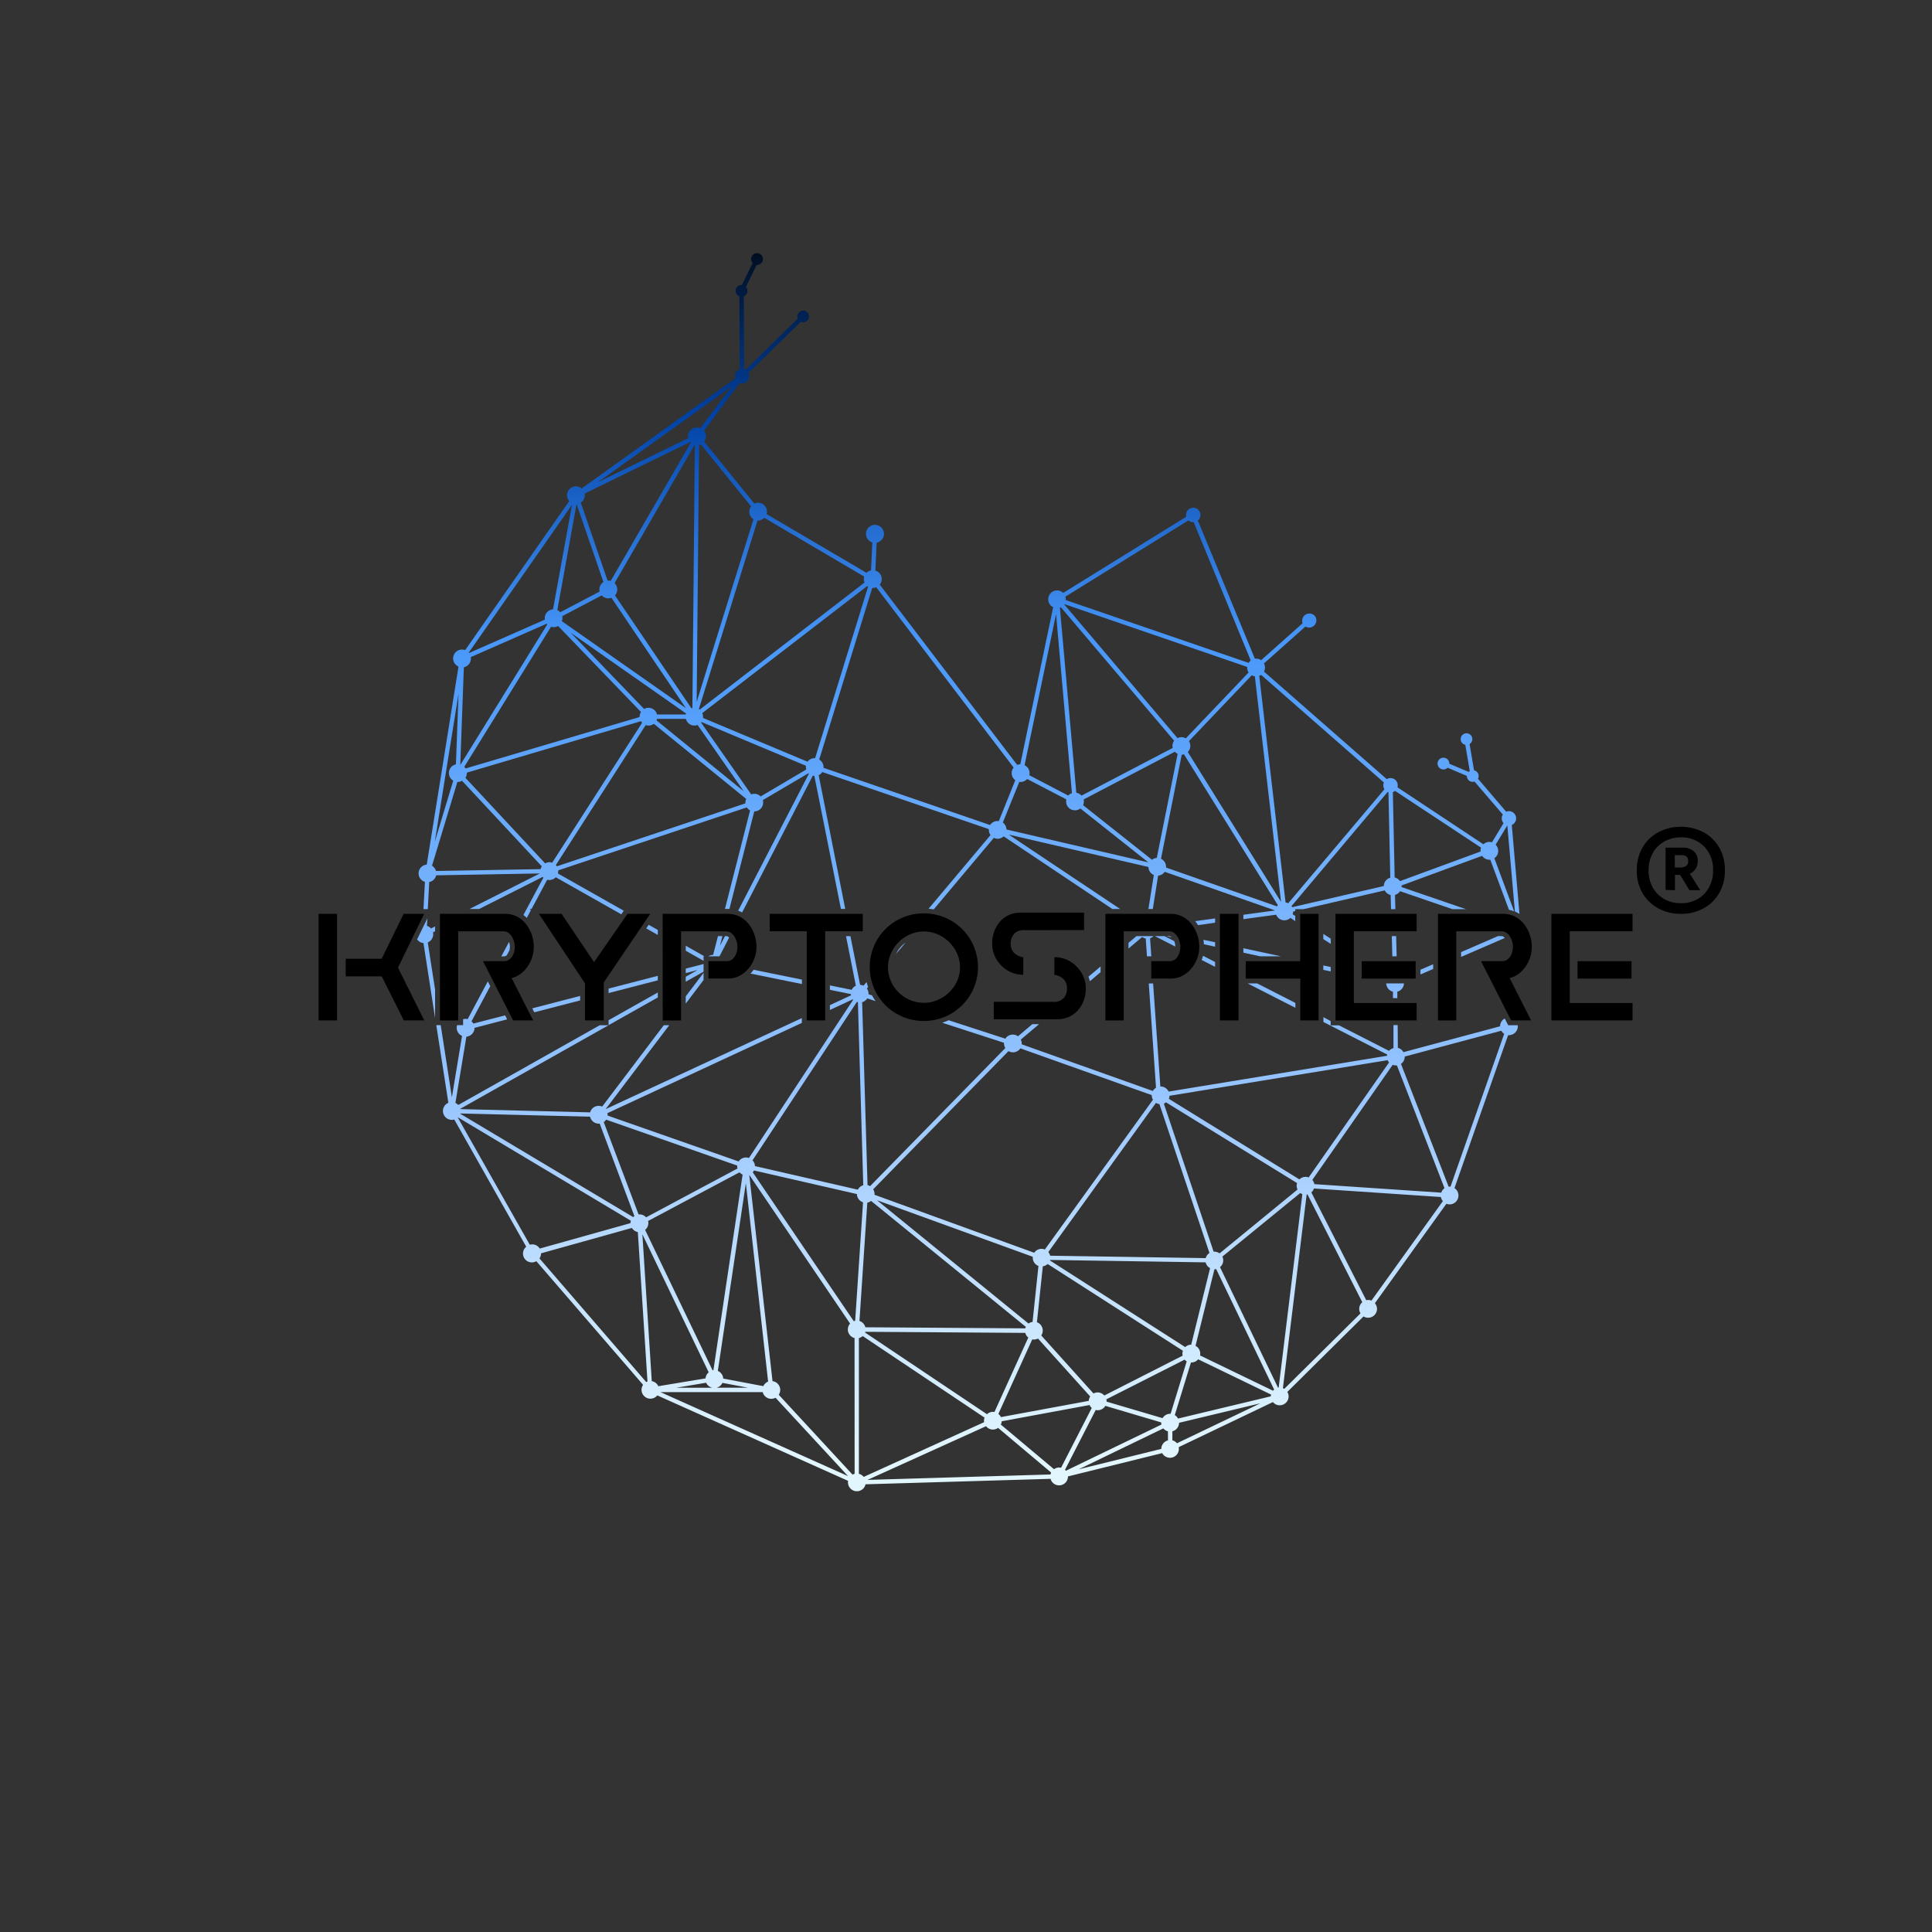<?xml version="1.0" encoding="UTF-8"?>
<svg xmlns="http://www.w3.org/2000/svg" xmlns:xlink="http://www.w3.org/1999/xlink" width="150px" height="150px" viewBox="0 0 400 400" version="1.1">
<rect x="0" y="0" width="400" height="400" fill="#333333" stroke="none"/>
<defs>
<linearGradient id="linear0" gradientUnits="userSpaceOnUse" x1="500.37" y1="603.93" x2="500.37" y2="91.3" gradientTransform="matrix(0.5,0,0,0.5,0,0)">
<stop offset="0" style="stop-color:rgb(88.627%,96.471%,99.608%);stop-opacity:1;"/>
<stop offset="0.12" style="stop-color:rgb(78.039%,89.412%,99.608%);stop-opacity:1;"/>
<stop offset="0.3" style="stop-color:rgb(58.824%,76.863%,100%);stop-opacity:1;"/>
<stop offset="0.48" style="stop-color:rgb(44.314%,68.627%,98.824%);stop-opacity:1;"/>
<stop offset="0.66" style="stop-color:rgb(28.235%,59.216%,97.647%);stop-opacity:1;"/>
<stop offset="0.81" style="stop-color:rgb(5.49%,32.157%,71.373%);stop-opacity:1;"/>
<stop offset="0.84" style="stop-color:rgb(0.392%,26.275%,65.49%);stop-opacity:1;"/>
<stop offset="0.98" style="stop-color:rgb(0%,4.314%,10.196%);stop-opacity:1;"/>
<stop offset="1" style="stop-color:rgb(0%,0%,0%);stop-opacity:1;"/>
</linearGradient>
<linearGradient id="linear1" gradientUnits="userSpaceOnUse" x1="287.64" y1="603.93" x2="287.64" y2="91.3" gradientTransform="matrix(0.5,0,0,0.5,0,0)">
<stop offset="0" style="stop-color:rgb(88.627%,96.471%,99.608%);stop-opacity:1;"/>
<stop offset="0.12" style="stop-color:rgb(78.039%,89.412%,99.608%);stop-opacity:1;"/>
<stop offset="0.3" style="stop-color:rgb(58.824%,76.863%,100%);stop-opacity:1;"/>
<stop offset="0.48" style="stop-color:rgb(44.314%,68.627%,98.824%);stop-opacity:1;"/>
<stop offset="0.66" style="stop-color:rgb(28.235%,59.216%,97.647%);stop-opacity:1;"/>
<stop offset="0.81" style="stop-color:rgb(5.49%,32.157%,71.373%);stop-opacity:1;"/>
<stop offset="0.84" style="stop-color:rgb(0.392%,26.275%,65.49%);stop-opacity:1;"/>
<stop offset="0.98" style="stop-color:rgb(0%,4.314%,10.196%);stop-opacity:1;"/>
<stop offset="1" style="stop-color:rgb(0%,0%,0%);stop-opacity:1;"/>
</linearGradient>
<linearGradient id="linear2" gradientUnits="userSpaceOnUse" x1="287.82" y1="603.93" x2="287.82" y2="91.3" gradientTransform="matrix(0.5,0,0,0.5,0,0)">
<stop offset="0" style="stop-color:rgb(88.627%,96.471%,99.608%);stop-opacity:1;"/>
<stop offset="0.12" style="stop-color:rgb(78.039%,89.412%,99.608%);stop-opacity:1;"/>
<stop offset="0.3" style="stop-color:rgb(58.824%,76.863%,100%);stop-opacity:1;"/>
<stop offset="0.48" style="stop-color:rgb(44.314%,68.627%,98.824%);stop-opacity:1;"/>
<stop offset="0.66" style="stop-color:rgb(28.235%,59.216%,97.647%);stop-opacity:1;"/>
<stop offset="0.81" style="stop-color:rgb(5.49%,32.157%,71.373%);stop-opacity:1;"/>
<stop offset="0.84" style="stop-color:rgb(0.392%,26.275%,65.49%);stop-opacity:1;"/>
<stop offset="0.98" style="stop-color:rgb(0%,4.314%,10.196%);stop-opacity:1;"/>
<stop offset="1" style="stop-color:rgb(0%,0%,0%);stop-opacity:1;"/>
</linearGradient>
<linearGradient id="linear3" gradientUnits="userSpaceOnUse" x1="482.45" y1="603.93" x2="482.45" y2="91.3" gradientTransform="matrix(0.5,0,0,0.5,0,0)">
<stop offset="0" style="stop-color:rgb(88.627%,96.471%,99.608%);stop-opacity:1;"/>
<stop offset="0.12" style="stop-color:rgb(78.039%,89.412%,99.608%);stop-opacity:1;"/>
<stop offset="0.3" style="stop-color:rgb(58.824%,76.863%,100%);stop-opacity:1;"/>
<stop offset="0.48" style="stop-color:rgb(44.314%,68.627%,98.824%);stop-opacity:1;"/>
<stop offset="0.66" style="stop-color:rgb(28.235%,59.216%,97.647%);stop-opacity:1;"/>
<stop offset="0.81" style="stop-color:rgb(5.49%,32.157%,71.373%);stop-opacity:1;"/>
<stop offset="0.84" style="stop-color:rgb(0.392%,26.275%,65.49%);stop-opacity:1;"/>
<stop offset="0.98" style="stop-color:rgb(0%,4.314%,10.196%);stop-opacity:1;"/>
<stop offset="1" style="stop-color:rgb(0%,0%,0%);stop-opacity:1;"/>
</linearGradient>
<linearGradient id="linear4" gradientUnits="userSpaceOnUse" x1="453.24" y1="603.93" x2="453.24" y2="91.3" gradientTransform="matrix(0.5,0,0,0.5,0,0)">
<stop offset="0" style="stop-color:rgb(88.627%,96.471%,99.608%);stop-opacity:1;"/>
<stop offset="0.12" style="stop-color:rgb(78.039%,89.412%,99.608%);stop-opacity:1;"/>
<stop offset="0.3" style="stop-color:rgb(58.824%,76.863%,100%);stop-opacity:1;"/>
<stop offset="0.48" style="stop-color:rgb(44.314%,68.627%,98.824%);stop-opacity:1;"/>
<stop offset="0.66" style="stop-color:rgb(28.235%,59.216%,97.647%);stop-opacity:1;"/>
<stop offset="0.81" style="stop-color:rgb(5.49%,32.157%,71.373%);stop-opacity:1;"/>
<stop offset="0.84" style="stop-color:rgb(0.392%,26.275%,65.49%);stop-opacity:1;"/>
<stop offset="0.98" style="stop-color:rgb(0%,4.314%,10.196%);stop-opacity:1;"/>
<stop offset="1" style="stop-color:rgb(0%,0%,0%);stop-opacity:1;"/>
</linearGradient>
<linearGradient id="linear5" gradientUnits="userSpaceOnUse" x1="472.48" y1="603.93" x2="472.48" y2="91.3" gradientTransform="matrix(0.5,0,0,0.5,0,0)">
<stop offset="0" style="stop-color:rgb(88.627%,96.471%,99.608%);stop-opacity:1;"/>
<stop offset="0.12" style="stop-color:rgb(78.039%,89.412%,99.608%);stop-opacity:1;"/>
<stop offset="0.3" style="stop-color:rgb(58.824%,76.863%,100%);stop-opacity:1;"/>
<stop offset="0.48" style="stop-color:rgb(44.314%,68.627%,98.824%);stop-opacity:1;"/>
<stop offset="0.66" style="stop-color:rgb(28.235%,59.216%,97.647%);stop-opacity:1;"/>
<stop offset="0.81" style="stop-color:rgb(5.49%,32.157%,71.373%);stop-opacity:1;"/>
<stop offset="0.84" style="stop-color:rgb(0.392%,26.275%,65.49%);stop-opacity:1;"/>
<stop offset="0.98" style="stop-color:rgb(0%,4.314%,10.196%);stop-opacity:1;"/>
<stop offset="1" style="stop-color:rgb(0%,0%,0%);stop-opacity:1;"/>
</linearGradient>
<linearGradient id="linear6" gradientUnits="userSpaceOnUse" x1="499.03" y1="603.93" x2="499.03" y2="91.3" gradientTransform="matrix(0.5,0,0,0.5,0,0)">
<stop offset="0" style="stop-color:rgb(88.627%,96.471%,99.608%);stop-opacity:1;"/>
<stop offset="0.12" style="stop-color:rgb(78.039%,89.412%,99.608%);stop-opacity:1;"/>
<stop offset="0.3" style="stop-color:rgb(58.824%,76.863%,100%);stop-opacity:1;"/>
<stop offset="0.48" style="stop-color:rgb(44.314%,68.627%,98.824%);stop-opacity:1;"/>
<stop offset="0.66" style="stop-color:rgb(28.235%,59.216%,97.647%);stop-opacity:1;"/>
<stop offset="0.81" style="stop-color:rgb(5.49%,32.157%,71.373%);stop-opacity:1;"/>
<stop offset="0.84" style="stop-color:rgb(0.392%,26.275%,65.49%);stop-opacity:1;"/>
<stop offset="0.98" style="stop-color:rgb(0%,4.314%,10.196%);stop-opacity:1;"/>
<stop offset="1" style="stop-color:rgb(0%,0%,0%);stop-opacity:1;"/>
</linearGradient>
<linearGradient id="linear7" gradientUnits="userSpaceOnUse" x1="401.28" y1="603.93" x2="401.28" y2="91.3" gradientTransform="matrix(0.5,0,0,0.5,0,0)">
<stop offset="0" style="stop-color:rgb(88.627%,96.471%,99.608%);stop-opacity:1;"/>
<stop offset="0.12" style="stop-color:rgb(78.039%,89.412%,99.608%);stop-opacity:1;"/>
<stop offset="0.3" style="stop-color:rgb(58.824%,76.863%,100%);stop-opacity:1;"/>
<stop offset="0.48" style="stop-color:rgb(44.314%,68.627%,98.824%);stop-opacity:1;"/>
<stop offset="0.66" style="stop-color:rgb(28.235%,59.216%,97.647%);stop-opacity:1;"/>
<stop offset="0.81" style="stop-color:rgb(5.49%,32.157%,71.373%);stop-opacity:1;"/>
<stop offset="0.84" style="stop-color:rgb(0.392%,26.275%,65.49%);stop-opacity:1;"/>
<stop offset="0.98" style="stop-color:rgb(0%,4.314%,10.196%);stop-opacity:1;"/>
<stop offset="1" style="stop-color:rgb(0%,0%,0%);stop-opacity:1;"/>
</linearGradient>
<linearGradient id="linear8" gradientUnits="userSpaceOnUse" x1="297.61" y1="603.93" x2="297.61" y2="91.3" gradientTransform="matrix(0.5,0,0,0.5,0,0)">
<stop offset="0" style="stop-color:rgb(88.627%,96.471%,99.608%);stop-opacity:1;"/>
<stop offset="0.12" style="stop-color:rgb(78.039%,89.412%,99.608%);stop-opacity:1;"/>
<stop offset="0.3" style="stop-color:rgb(58.824%,76.863%,100%);stop-opacity:1;"/>
<stop offset="0.48" style="stop-color:rgb(44.314%,68.627%,98.824%);stop-opacity:1;"/>
<stop offset="0.66" style="stop-color:rgb(28.235%,59.216%,97.647%);stop-opacity:1;"/>
<stop offset="0.81" style="stop-color:rgb(5.49%,32.157%,71.373%);stop-opacity:1;"/>
<stop offset="0.84" style="stop-color:rgb(0.392%,26.275%,65.49%);stop-opacity:1;"/>
<stop offset="0.98" style="stop-color:rgb(0%,4.314%,10.196%);stop-opacity:1;"/>
<stop offset="1" style="stop-color:rgb(0%,0%,0%);stop-opacity:1;"/>
</linearGradient>
<linearGradient id="linear9" gradientUnits="userSpaceOnUse" x1="590.82" y1="603.93" x2="590.82" y2="91.3" gradientTransform="matrix(0.5,0,0,0.5,0,0)">
<stop offset="0" style="stop-color:rgb(88.627%,96.471%,99.608%);stop-opacity:1;"/>
<stop offset="0.12" style="stop-color:rgb(78.039%,89.412%,99.608%);stop-opacity:1;"/>
<stop offset="0.3" style="stop-color:rgb(58.824%,76.863%,100%);stop-opacity:1;"/>
<stop offset="0.48" style="stop-color:rgb(44.314%,68.627%,98.824%);stop-opacity:1;"/>
<stop offset="0.66" style="stop-color:rgb(28.235%,59.216%,97.647%);stop-opacity:1;"/>
<stop offset="0.81" style="stop-color:rgb(5.49%,32.157%,71.373%);stop-opacity:1;"/>
<stop offset="0.84" style="stop-color:rgb(0.392%,26.275%,65.49%);stop-opacity:1;"/>
<stop offset="0.98" style="stop-color:rgb(0%,4.314%,10.196%);stop-opacity:1;"/>
<stop offset="1" style="stop-color:rgb(0%,0%,0%);stop-opacity:1;"/>
</linearGradient>
<linearGradient id="linear10" gradientUnits="userSpaceOnUse" x1="500.73" y1="603.93" x2="500.73" y2="91.3" gradientTransform="matrix(0.5,0,0,0.5,0,0)">
<stop offset="0" style="stop-color:rgb(88.627%,96.471%,99.608%);stop-opacity:1;"/>
<stop offset="0.12" style="stop-color:rgb(78.039%,89.412%,99.608%);stop-opacity:1;"/>
<stop offset="0.3" style="stop-color:rgb(58.824%,76.863%,100%);stop-opacity:1;"/>
<stop offset="0.48" style="stop-color:rgb(44.314%,68.627%,98.824%);stop-opacity:1;"/>
<stop offset="0.66" style="stop-color:rgb(28.235%,59.216%,97.647%);stop-opacity:1;"/>
<stop offset="0.81" style="stop-color:rgb(5.49%,32.157%,71.373%);stop-opacity:1;"/>
<stop offset="0.84" style="stop-color:rgb(0.392%,26.275%,65.49%);stop-opacity:1;"/>
<stop offset="0.98" style="stop-color:rgb(0%,4.314%,10.196%);stop-opacity:1;"/>
<stop offset="1" style="stop-color:rgb(0%,0%,0%);stop-opacity:1;"/>
</linearGradient>
<linearGradient id="linear11" gradientUnits="userSpaceOnUse" x1="484.01" y1="603.93" x2="484.01" y2="91.3" gradientTransform="matrix(0.5,0,0,0.5,0,0)">
<stop offset="0" style="stop-color:rgb(88.627%,96.471%,99.608%);stop-opacity:1;"/>
<stop offset="0.12" style="stop-color:rgb(78.039%,89.412%,99.608%);stop-opacity:1;"/>
<stop offset="0.3" style="stop-color:rgb(58.824%,76.863%,100%);stop-opacity:1;"/>
<stop offset="0.48" style="stop-color:rgb(44.314%,68.627%,98.824%);stop-opacity:1;"/>
<stop offset="0.66" style="stop-color:rgb(28.235%,59.216%,97.647%);stop-opacity:1;"/>
<stop offset="0.81" style="stop-color:rgb(5.49%,32.157%,71.373%);stop-opacity:1;"/>
<stop offset="0.84" style="stop-color:rgb(0.392%,26.275%,65.49%);stop-opacity:1;"/>
<stop offset="0.98" style="stop-color:rgb(0%,4.314%,10.196%);stop-opacity:1;"/>
<stop offset="1" style="stop-color:rgb(0%,0%,0%);stop-opacity:1;"/>
</linearGradient>
<linearGradient id="linear12" gradientUnits="userSpaceOnUse" x1="404.58" y1="603.93" x2="404.58" y2="91.3" gradientTransform="matrix(0.5,0,0,0.5,0,0)">
<stop offset="0" style="stop-color:rgb(88.627%,96.471%,99.608%);stop-opacity:1;"/>
<stop offset="0.12" style="stop-color:rgb(78.039%,89.412%,99.608%);stop-opacity:1;"/>
<stop offset="0.3" style="stop-color:rgb(58.824%,76.863%,100%);stop-opacity:1;"/>
<stop offset="0.48" style="stop-color:rgb(44.314%,68.627%,98.824%);stop-opacity:1;"/>
<stop offset="0.66" style="stop-color:rgb(28.235%,59.216%,97.647%);stop-opacity:1;"/>
<stop offset="0.81" style="stop-color:rgb(5.49%,32.157%,71.373%);stop-opacity:1;"/>
<stop offset="0.84" style="stop-color:rgb(0.392%,26.275%,65.49%);stop-opacity:1;"/>
<stop offset="0.98" style="stop-color:rgb(0%,4.314%,10.196%);stop-opacity:1;"/>
<stop offset="1" style="stop-color:rgb(0%,0%,0%);stop-opacity:1;"/>
</linearGradient>
<linearGradient id="linear13" gradientUnits="userSpaceOnUse" x1="287.64" y1="603.93" x2="287.64" y2="91.3" gradientTransform="matrix(0.5,0,0,0.5,0,0)">
<stop offset="0" style="stop-color:rgb(88.627%,96.471%,99.608%);stop-opacity:1;"/>
<stop offset="0.12" style="stop-color:rgb(78.039%,89.412%,99.608%);stop-opacity:1;"/>
<stop offset="0.3" style="stop-color:rgb(58.824%,76.863%,100%);stop-opacity:1;"/>
<stop offset="0.48" style="stop-color:rgb(44.314%,68.627%,98.824%);stop-opacity:1;"/>
<stop offset="0.66" style="stop-color:rgb(28.235%,59.216%,97.647%);stop-opacity:1;"/>
<stop offset="0.81" style="stop-color:rgb(5.49%,32.157%,71.373%);stop-opacity:1;"/>
<stop offset="0.84" style="stop-color:rgb(0.392%,26.275%,65.49%);stop-opacity:1;"/>
<stop offset="0.98" style="stop-color:rgb(0%,4.314%,10.196%);stop-opacity:1;"/>
<stop offset="1" style="stop-color:rgb(0%,0%,0%);stop-opacity:1;"/>
</linearGradient>
<linearGradient id="linear14" gradientUnits="userSpaceOnUse" x1="262.2" y1="603.93" x2="262.2" y2="91.3" gradientTransform="matrix(0.5,0,0,0.5,0,0)">
<stop offset="0" style="stop-color:rgb(88.627%,96.471%,99.608%);stop-opacity:1;"/>
<stop offset="0.12" style="stop-color:rgb(78.039%,89.412%,99.608%);stop-opacity:1;"/>
<stop offset="0.3" style="stop-color:rgb(58.824%,76.863%,100%);stop-opacity:1;"/>
<stop offset="0.48" style="stop-color:rgb(44.314%,68.627%,98.824%);stop-opacity:1;"/>
<stop offset="0.66" style="stop-color:rgb(28.235%,59.216%,97.647%);stop-opacity:1;"/>
<stop offset="0.81" style="stop-color:rgb(5.49%,32.157%,71.373%);stop-opacity:1;"/>
<stop offset="0.84" style="stop-color:rgb(0.392%,26.275%,65.49%);stop-opacity:1;"/>
<stop offset="0.98" style="stop-color:rgb(0%,4.314%,10.196%);stop-opacity:1;"/>
<stop offset="1" style="stop-color:rgb(0%,0%,0%);stop-opacity:1;"/>
</linearGradient>
<linearGradient id="linear15" gradientUnits="userSpaceOnUse" x1="321.4" y1="603.93" x2="321.4" y2="91.3" gradientTransform="matrix(0.5,0,0,0.5,0,0)">
<stop offset="0" style="stop-color:rgb(88.627%,96.471%,99.608%);stop-opacity:1;"/>
<stop offset="0.12" style="stop-color:rgb(78.039%,89.412%,99.608%);stop-opacity:1;"/>
<stop offset="0.3" style="stop-color:rgb(58.824%,76.863%,100%);stop-opacity:1;"/>
<stop offset="0.48" style="stop-color:rgb(44.314%,68.627%,98.824%);stop-opacity:1;"/>
<stop offset="0.66" style="stop-color:rgb(28.235%,59.216%,97.647%);stop-opacity:1;"/>
<stop offset="0.81" style="stop-color:rgb(5.49%,32.157%,71.373%);stop-opacity:1;"/>
<stop offset="0.84" style="stop-color:rgb(0.392%,26.275%,65.49%);stop-opacity:1;"/>
<stop offset="0.98" style="stop-color:rgb(0%,4.314%,10.196%);stop-opacity:1;"/>
<stop offset="1" style="stop-color:rgb(0%,0%,0%);stop-opacity:1;"/>
</linearGradient>
<linearGradient id="linear16" gradientUnits="userSpaceOnUse" x1="262.2" y1="603.93" x2="262.2" y2="91.3" gradientTransform="matrix(0.5,0,0,0.5,0,0)">
<stop offset="0" style="stop-color:rgb(88.627%,96.471%,99.608%);stop-opacity:1;"/>
<stop offset="0.12" style="stop-color:rgb(78.039%,89.412%,99.608%);stop-opacity:1;"/>
<stop offset="0.3" style="stop-color:rgb(58.824%,76.863%,100%);stop-opacity:1;"/>
<stop offset="0.48" style="stop-color:rgb(44.314%,68.627%,98.824%);stop-opacity:1;"/>
<stop offset="0.66" style="stop-color:rgb(28.235%,59.216%,97.647%);stop-opacity:1;"/>
<stop offset="0.81" style="stop-color:rgb(5.49%,32.157%,71.373%);stop-opacity:1;"/>
<stop offset="0.84" style="stop-color:rgb(0.392%,26.275%,65.49%);stop-opacity:1;"/>
<stop offset="0.98" style="stop-color:rgb(0%,4.314%,10.196%);stop-opacity:1;"/>
<stop offset="1" style="stop-color:rgb(0%,0%,0%);stop-opacity:1;"/>
</linearGradient>
<linearGradient id="linear17" gradientUnits="userSpaceOnUse" x1="549.49" y1="603.93" x2="549.49" y2="91.3" gradientTransform="matrix(0.5,0,0,0.5,0,0)">
<stop offset="0" style="stop-color:rgb(88.627%,96.471%,99.608%);stop-opacity:1;"/>
<stop offset="0.12" style="stop-color:rgb(78.039%,89.412%,99.608%);stop-opacity:1;"/>
<stop offset="0.3" style="stop-color:rgb(58.824%,76.863%,100%);stop-opacity:1;"/>
<stop offset="0.48" style="stop-color:rgb(44.314%,68.627%,98.824%);stop-opacity:1;"/>
<stop offset="0.66" style="stop-color:rgb(28.235%,59.216%,97.647%);stop-opacity:1;"/>
<stop offset="0.81" style="stop-color:rgb(5.49%,32.157%,71.373%);stop-opacity:1;"/>
<stop offset="0.84" style="stop-color:rgb(0.392%,26.275%,65.49%);stop-opacity:1;"/>
<stop offset="0.98" style="stop-color:rgb(0%,4.314%,10.196%);stop-opacity:1;"/>
<stop offset="1" style="stop-color:rgb(0%,0%,0%);stop-opacity:1;"/>
</linearGradient>
<linearGradient id="linear18" gradientUnits="userSpaceOnUse" x1="373.01" y1="603.93" x2="373.01" y2="91.3" gradientTransform="matrix(0.5,0,0,0.5,0,0)">
<stop offset="0" style="stop-color:rgb(88.627%,96.471%,99.608%);stop-opacity:1;"/>
<stop offset="0.12" style="stop-color:rgb(78.039%,89.412%,99.608%);stop-opacity:1;"/>
<stop offset="0.3" style="stop-color:rgb(58.824%,76.863%,100%);stop-opacity:1;"/>
<stop offset="0.48" style="stop-color:rgb(44.314%,68.627%,98.824%);stop-opacity:1;"/>
<stop offset="0.66" style="stop-color:rgb(28.235%,59.216%,97.647%);stop-opacity:1;"/>
<stop offset="0.81" style="stop-color:rgb(5.49%,32.157%,71.373%);stop-opacity:1;"/>
<stop offset="0.84" style="stop-color:rgb(0.392%,26.275%,65.49%);stop-opacity:1;"/>
<stop offset="0.98" style="stop-color:rgb(0%,4.314%,10.196%);stop-opacity:1;"/>
<stop offset="1" style="stop-color:rgb(0%,0%,0%);stop-opacity:1;"/>
</linearGradient>
<linearGradient id="linear19" gradientUnits="userSpaceOnUse" x1="230.32" y1="603.93" x2="230.32" y2="91.3" gradientTransform="matrix(0.5,0,0,0.5,0,0)">
<stop offset="0" style="stop-color:rgb(88.627%,96.471%,99.608%);stop-opacity:1;"/>
<stop offset="0.12" style="stop-color:rgb(78.039%,89.412%,99.608%);stop-opacity:1;"/>
<stop offset="0.3" style="stop-color:rgb(58.824%,76.863%,100%);stop-opacity:1;"/>
<stop offset="0.48" style="stop-color:rgb(44.314%,68.627%,98.824%);stop-opacity:1;"/>
<stop offset="0.66" style="stop-color:rgb(28.235%,59.216%,97.647%);stop-opacity:1;"/>
<stop offset="0.81" style="stop-color:rgb(5.49%,32.157%,71.373%);stop-opacity:1;"/>
<stop offset="0.84" style="stop-color:rgb(0.392%,26.275%,65.49%);stop-opacity:1;"/>
<stop offset="0.98" style="stop-color:rgb(0%,4.314%,10.196%);stop-opacity:1;"/>
<stop offset="1" style="stop-color:rgb(0%,0%,0%);stop-opacity:1;"/>
</linearGradient>
<linearGradient id="linear20" gradientUnits="userSpaceOnUse" x1="269.98" y1="603.93" x2="269.98" y2="91.3" gradientTransform="matrix(0.5,0,0,0.5,0,0)">
<stop offset="0" style="stop-color:rgb(88.627%,96.471%,99.608%);stop-opacity:1;"/>
<stop offset="0.12" style="stop-color:rgb(78.039%,89.412%,99.608%);stop-opacity:1;"/>
<stop offset="0.3" style="stop-color:rgb(58.824%,76.863%,100%);stop-opacity:1;"/>
<stop offset="0.48" style="stop-color:rgb(44.314%,68.627%,98.824%);stop-opacity:1;"/>
<stop offset="0.66" style="stop-color:rgb(28.235%,59.216%,97.647%);stop-opacity:1;"/>
<stop offset="0.81" style="stop-color:rgb(5.49%,32.157%,71.373%);stop-opacity:1;"/>
<stop offset="0.84" style="stop-color:rgb(0.392%,26.275%,65.49%);stop-opacity:1;"/>
<stop offset="0.98" style="stop-color:rgb(0%,4.314%,10.196%);stop-opacity:1;"/>
<stop offset="1" style="stop-color:rgb(0%,0%,0%);stop-opacity:1;"/>
</linearGradient>
<linearGradient id="linear21" gradientUnits="userSpaceOnUse" x1="577.7" y1="603.93" x2="577.7" y2="91.3" gradientTransform="matrix(0.5,0,0,0.5,0,0)">
<stop offset="0" style="stop-color:rgb(88.627%,96.471%,99.608%);stop-opacity:1;"/>
<stop offset="0.12" style="stop-color:rgb(78.039%,89.412%,99.608%);stop-opacity:1;"/>
<stop offset="0.3" style="stop-color:rgb(58.824%,76.863%,100%);stop-opacity:1;"/>
<stop offset="0.48" style="stop-color:rgb(44.314%,68.627%,98.824%);stop-opacity:1;"/>
<stop offset="0.66" style="stop-color:rgb(28.235%,59.216%,97.647%);stop-opacity:1;"/>
<stop offset="0.81" style="stop-color:rgb(5.49%,32.157%,71.373%);stop-opacity:1;"/>
<stop offset="0.84" style="stop-color:rgb(0.392%,26.275%,65.49%);stop-opacity:1;"/>
<stop offset="0.98" style="stop-color:rgb(0%,4.314%,10.196%);stop-opacity:1;"/>
<stop offset="1" style="stop-color:rgb(0%,0%,0%);stop-opacity:1;"/>
</linearGradient>
<linearGradient id="linear22" gradientUnits="userSpaceOnUse" x1="522.63" y1="603.93" x2="522.63" y2="91.3" gradientTransform="matrix(0.5,0,0,0.5,0,0)">
<stop offset="0" style="stop-color:rgb(88.627%,96.471%,99.608%);stop-opacity:1;"/>
<stop offset="0.12" style="stop-color:rgb(78.039%,89.412%,99.608%);stop-opacity:1;"/>
<stop offset="0.3" style="stop-color:rgb(58.824%,76.863%,100%);stop-opacity:1;"/>
<stop offset="0.48" style="stop-color:rgb(44.314%,68.627%,98.824%);stop-opacity:1;"/>
<stop offset="0.66" style="stop-color:rgb(28.235%,59.216%,97.647%);stop-opacity:1;"/>
<stop offset="0.81" style="stop-color:rgb(5.49%,32.157%,71.373%);stop-opacity:1;"/>
<stop offset="0.84" style="stop-color:rgb(0.392%,26.275%,65.49%);stop-opacity:1;"/>
<stop offset="0.98" style="stop-color:rgb(0%,4.314%,10.196%);stop-opacity:1;"/>
<stop offset="1" style="stop-color:rgb(0%,0%,0%);stop-opacity:1;"/>
</linearGradient>
<linearGradient id="linear23" gradientUnits="userSpaceOnUse" x1="209.36" y1="603.93" x2="209.36" y2="91.3" gradientTransform="matrix(0.5,0,0,0.5,0,0)">
<stop offset="0" style="stop-color:rgb(88.627%,96.471%,99.608%);stop-opacity:1;"/>
<stop offset="0.12" style="stop-color:rgb(78.039%,89.412%,99.608%);stop-opacity:1;"/>
<stop offset="0.3" style="stop-color:rgb(58.824%,76.863%,100%);stop-opacity:1;"/>
<stop offset="0.48" style="stop-color:rgb(44.314%,68.627%,98.824%);stop-opacity:1;"/>
<stop offset="0.66" style="stop-color:rgb(28.235%,59.216%,97.647%);stop-opacity:1;"/>
<stop offset="0.81" style="stop-color:rgb(5.49%,32.157%,71.373%);stop-opacity:1;"/>
<stop offset="0.84" style="stop-color:rgb(0.392%,26.275%,65.49%);stop-opacity:1;"/>
<stop offset="0.98" style="stop-color:rgb(0%,4.314%,10.196%);stop-opacity:1;"/>
<stop offset="1" style="stop-color:rgb(0%,0%,0%);stop-opacity:1;"/>
</linearGradient>
<linearGradient id="linear24" gradientUnits="userSpaceOnUse" x1="526.49" y1="603.93" x2="526.49" y2="91.3" gradientTransform="matrix(0.5,0,0,0.5,0,0)">
<stop offset="0" style="stop-color:rgb(88.627%,96.471%,99.608%);stop-opacity:1;"/>
<stop offset="0.12" style="stop-color:rgb(78.039%,89.412%,99.608%);stop-opacity:1;"/>
<stop offset="0.3" style="stop-color:rgb(58.824%,76.863%,100%);stop-opacity:1;"/>
<stop offset="0.48" style="stop-color:rgb(44.314%,68.627%,98.824%);stop-opacity:1;"/>
<stop offset="0.66" style="stop-color:rgb(28.235%,59.216%,97.647%);stop-opacity:1;"/>
<stop offset="0.81" style="stop-color:rgb(5.49%,32.157%,71.373%);stop-opacity:1;"/>
<stop offset="0.84" style="stop-color:rgb(0.392%,26.275%,65.49%);stop-opacity:1;"/>
<stop offset="0.98" style="stop-color:rgb(0%,4.314%,10.196%);stop-opacity:1;"/>
<stop offset="1" style="stop-color:rgb(0%,0%,0%);stop-opacity:1;"/>
</linearGradient>
<linearGradient id="linear25" gradientUnits="userSpaceOnUse" x1="614.07" y1="603.93" x2="614.07" y2="91.3" gradientTransform="matrix(0.5,0,0,0.5,0,0)">
<stop offset="0" style="stop-color:rgb(88.627%,96.471%,99.608%);stop-opacity:1;"/>
<stop offset="0.12" style="stop-color:rgb(78.039%,89.412%,99.608%);stop-opacity:1;"/>
<stop offset="0.3" style="stop-color:rgb(58.824%,76.863%,100%);stop-opacity:1;"/>
<stop offset="0.48" style="stop-color:rgb(44.314%,68.627%,98.824%);stop-opacity:1;"/>
<stop offset="0.66" style="stop-color:rgb(28.235%,59.216%,97.647%);stop-opacity:1;"/>
<stop offset="0.81" style="stop-color:rgb(5.49%,32.157%,71.373%);stop-opacity:1;"/>
<stop offset="0.84" style="stop-color:rgb(0.392%,26.275%,65.49%);stop-opacity:1;"/>
<stop offset="0.98" style="stop-color:rgb(0%,4.314%,10.196%);stop-opacity:1;"/>
<stop offset="1" style="stop-color:rgb(0%,0%,0%);stop-opacity:1;"/>
</linearGradient>
<linearGradient id="linear26" gradientUnits="userSpaceOnUse" x1="549.49" y1="603.93" x2="549.49" y2="91.3" gradientTransform="matrix(0.5,0,0,0.5,0,0)">
<stop offset="0" style="stop-color:rgb(88.627%,96.471%,99.608%);stop-opacity:1;"/>
<stop offset="0.12" style="stop-color:rgb(78.039%,89.412%,99.608%);stop-opacity:1;"/>
<stop offset="0.3" style="stop-color:rgb(58.824%,76.863%,100%);stop-opacity:1;"/>
<stop offset="0.48" style="stop-color:rgb(44.314%,68.627%,98.824%);stop-opacity:1;"/>
<stop offset="0.66" style="stop-color:rgb(28.235%,59.216%,97.647%);stop-opacity:1;"/>
<stop offset="0.81" style="stop-color:rgb(5.49%,32.157%,71.373%);stop-opacity:1;"/>
<stop offset="0.84" style="stop-color:rgb(0.392%,26.275%,65.49%);stop-opacity:1;"/>
<stop offset="0.98" style="stop-color:rgb(0%,4.314%,10.196%);stop-opacity:1;"/>
<stop offset="1" style="stop-color:rgb(0%,0%,0%);stop-opacity:1;"/>
</linearGradient>
<linearGradient id="linear27" gradientUnits="userSpaceOnUse" x1="577.32" y1="603.93" x2="577.32" y2="91.3" gradientTransform="matrix(0.5,0,0,0.5,0,0)">
<stop offset="0" style="stop-color:rgb(88.627%,96.471%,99.608%);stop-opacity:1;"/>
<stop offset="0.12" style="stop-color:rgb(78.039%,89.412%,99.608%);stop-opacity:1;"/>
<stop offset="0.3" style="stop-color:rgb(58.824%,76.863%,100%);stop-opacity:1;"/>
<stop offset="0.48" style="stop-color:rgb(44.314%,68.627%,98.824%);stop-opacity:1;"/>
<stop offset="0.66" style="stop-color:rgb(28.235%,59.216%,97.647%);stop-opacity:1;"/>
<stop offset="0.81" style="stop-color:rgb(5.49%,32.157%,71.373%);stop-opacity:1;"/>
<stop offset="0.84" style="stop-color:rgb(0.392%,26.275%,65.49%);stop-opacity:1;"/>
<stop offset="0.98" style="stop-color:rgb(0%,4.314%,10.196%);stop-opacity:1;"/>
<stop offset="1" style="stop-color:rgb(0%,0%,0%);stop-opacity:1;"/>
</linearGradient>
<linearGradient id="linear28" gradientUnits="userSpaceOnUse" x1="176.44" y1="603.93" x2="176.44" y2="91.3" gradientTransform="matrix(0.5,0,0,0.5,0,0)">
<stop offset="0" style="stop-color:rgb(88.627%,96.471%,99.608%);stop-opacity:1;"/>
<stop offset="0.12" style="stop-color:rgb(78.039%,89.412%,99.608%);stop-opacity:1;"/>
<stop offset="0.3" style="stop-color:rgb(58.824%,76.863%,100%);stop-opacity:1;"/>
<stop offset="0.48" style="stop-color:rgb(44.314%,68.627%,98.824%);stop-opacity:1;"/>
<stop offset="0.66" style="stop-color:rgb(28.235%,59.216%,97.647%);stop-opacity:1;"/>
<stop offset="0.81" style="stop-color:rgb(5.49%,32.157%,71.373%);stop-opacity:1;"/>
<stop offset="0.84" style="stop-color:rgb(0.392%,26.275%,65.49%);stop-opacity:1;"/>
<stop offset="0.98" style="stop-color:rgb(0%,4.314%,10.196%);stop-opacity:1;"/>
<stop offset="1" style="stop-color:rgb(0%,0%,0%);stop-opacity:1;"/>
</linearGradient>
</defs>
<g id="surface1">
<path style=" stroke:none;fill-rule:nonzero;fill:rgb(0%,0%,0%);fill-opacity:1;" d="M 348 189.203 C 346.367 189.23 344.758 188.836 343.32 188.066 C 341.961 187.332 340.836 186.238 340.059 184.906 C 339.25 183.473 338.844 181.848 338.879 180.203 C 338.844 178.547 339.25 176.91 340.059 175.465 C 340.836 174.133 341.965 173.039 343.32 172.305 C 346.262 170.785 349.758 170.785 352.699 172.305 C 354.051 173.043 355.172 174.133 355.941 175.465 C 356.754 176.91 357.16 178.547 357.121 180.203 C 357.16 181.848 356.75 183.473 355.941 184.906 C 355.172 186.238 354.051 187.332 352.699 188.066 C 351.258 188.844 349.637 189.234 348 189.203 Z M 348 187.004 C 349.211 187.031 350.402 186.734 351.461 186.145 C 352.457 185.582 353.273 184.75 353.82 183.746 C 354.41 182.66 354.707 181.441 354.68 180.203 C 354.762 178.367 354.09 176.574 352.82 175.246 C 351.543 173.977 349.797 173.297 348 173.363 C 346.797 173.348 345.613 173.645 344.559 174.227 C 343.559 174.789 342.734 175.621 342.18 176.625 C 341.59 177.727 341.293 178.957 341.32 180.203 C 341.297 181.438 341.594 182.66 342.18 183.746 C 342.734 184.754 343.559 185.582 344.559 186.145 C 345.613 186.727 346.797 187.023 348 187 Z M 344.84 184.246 L 344.84 175.5 L 348.5 175.5 C 349.285 175.469 350.059 175.734 350.66 176.238 C 351.23 176.742 351.539 177.48 351.5 178.238 C 351.523 178.828 351.363 179.41 351.039 179.898 C 350.75 180.34 350.34 180.684 349.859 180.898 L 352.02 184.301 L 349.781 184.301 L 347.859 181.141 L 346.781 181.141 L 346.781 184.301 Z M 346.762 179.605 L 347.879 179.605 C 348.301 179.629 348.719 179.523 349.078 179.305 C 349.398 179.051 349.566 178.652 349.52 178.246 C 349.551 177.898 349.418 177.559 349.16 177.324 C 348.895 177.129 348.57 177.031 348.238 177.047 L 346.738 177.047 Z M 346.762 179.605 "/>
<path style=" stroke:none;fill-rule:nonzero;fill:rgb(0%,0%,0%);fill-opacity:1;" d="M 69.781 189.199 L 65.961 189.199 L 65.961 211.266 L 69.781 211.266 Z M 69.781 189.199 "/>
<path style=" stroke:none;fill-rule:nonzero;fill:rgb(0%,0%,0%);fill-opacity:1;" d="M 71.578 198.5 L 80.914 198.5 L 80.914 202.145 L 71.578 202.145 Z M 71.578 198.5 "/>
<path style=" stroke:none;fill-rule:nonzero;fill:rgb(0%,0%,0%);fill-opacity:1;" d="M 82.398 200.34 L 87.816 189.199 L 83.57 189.199 L 78.125 200.34 L 83.605 211.266 L 87.844 211.266 Z M 82.398 200.34 "/>
<path style=" stroke:none;fill-rule:nonzero;fill:rgb(0%,0%,0%);fill-opacity:1;" d="M 100 199 L 104.344 199 C 104.699 199.012 105.047 198.914 105.344 198.719 C 105.629 198.531 105.871 198.285 106.055 197.996 C 106.25 197.688 106.387 197.352 106.461 196.996 C 106.539 196.668 106.582 196.332 106.586 195.996 C 106.582 195.629 106.527 195.266 106.426 194.914 C 106.32 194.555 106.164 194.207 105.965 193.891 C 105.773 193.582 105.523 193.32 105.227 193.113 C 104.938 192.918 104.598 192.812 104.25 192.816 L 94.863 192.816 L 94.863 211.27 L 91.078 211.27 L 91.078 189.199 L 104.66 189.199 C 105.43 189.195 106.195 189.367 106.891 189.699 C 107.602 190.043 108.23 190.531 108.746 191.129 C 109.293 191.777 109.723 192.512 110.02 193.305 C 110.348 194.168 110.52 195.086 110.52 196.012 C 110.52 196.762 110.398 197.508 110.164 198.219 C 109.941 198.914 109.617 199.57 109.195 200.164 C 108.789 200.742 108.293 201.246 107.727 201.664 C 107.188 202.066 106.578 202.348 105.926 202.5 L 110.379 211.266 L 106.238 211.266 Z M 100 199 "/>
<path style=" stroke:none;fill-rule:nonzero;fill:rgb(0%,0%,0%);fill-opacity:1;" d="M 121.113 203.594 L 111.57 189.199 L 116.27 189.199 L 122.988 199.199 L 129.922 189.199 L 134.625 189.199 L 125 203.414 L 125 211.266 L 121.109 211.266 Z M 121.113 203.594 "/>
<path style=" stroke:none;fill-rule:nonzero;fill:rgb(0%,0%,0%);fill-opacity:1;" d="M 137.191 189.199 L 150.77 189.199 C 151.539 189.195 152.301 189.367 152.996 189.699 C 153.707 190.043 154.34 190.531 154.855 191.129 C 155.402 191.777 155.832 192.512 156.125 193.305 C 156.457 194.168 156.625 195.086 156.625 196.012 C 156.629 196.863 156.473 197.711 156.164 198.512 C 155.875 199.27 155.453 199.977 154.926 200.594 C 154.41 201.191 153.785 201.684 153.086 202.047 C 152.398 202.406 151.637 202.594 150.859 202.594 L 146.684 202.594 L 146.684 199 L 150.469 199 C 150.824 199.012 151.172 198.914 151.469 198.719 C 151.742 198.527 151.973 198.285 152.148 198 C 152.34 197.691 152.477 197.355 152.555 197 C 152.633 196.672 152.676 196.336 152.68 196 C 152.676 195.633 152.625 195.27 152.52 194.922 C 152.414 194.559 152.262 194.215 152.059 193.895 C 151.867 193.59 151.613 193.324 151.316 193.121 C 151.031 192.922 150.691 192.816 150.344 192.82 L 141 192.82 L 141 211.273 L 137.215 211.273 Z M 137.191 189.199 "/>
<path style=" stroke:none;fill-rule:nonzero;fill:rgb(0%,0%,0%);fill-opacity:1;" d="M 178.625 189.199 L 178.625 192.809 L 170.844 192.809 L 170.844 211.266 L 167.023 211.266 L 167.023 192.809 L 159.355 192.809 L 159.355 189.199 Z M 178.625 189.199 "/>
<path style=" stroke:none;fill-rule:nonzero;fill:rgb(0%,0%,0%);fill-opacity:1;" d="M 180.93 195.898 C 181.484 194.578 182.289 193.379 183.301 192.363 C 184.32 191.352 185.527 190.539 186.855 189.98 C 189.672 188.801 192.844 188.801 195.66 189.98 C 198.332 191.105 200.465 193.23 201.602 195.898 C 202.773 198.668 202.773 201.797 201.602 204.566 C 200.465 207.238 198.336 209.367 195.66 210.5 C 192.844 211.68 189.672 211.68 186.855 210.5 C 185.527 209.938 184.32 209.129 183.301 208.109 C 180.121 204.895 179.188 200.082 180.93 195.91 Z M 184.43 203.102 C 185.188 204.879 186.609 206.293 188.391 207.039 C 189.301 207.43 190.285 207.629 191.273 207.625 C 192.254 207.629 193.223 207.43 194.121 207.039 C 195.012 206.66 195.828 206.121 196.523 205.449 C 197.219 204.777 197.777 203.98 198.172 203.102 C 198.969 201.297 198.969 199.242 198.172 197.441 C 197.773 196.559 197.223 195.754 196.539 195.07 C 195.852 194.387 195.043 193.836 194.156 193.445 C 192.324 192.645 190.242 192.645 188.41 193.445 C 187.527 193.836 186.723 194.387 186.039 195.07 C 185.359 195.75 184.812 196.555 184.43 197.441 C 183.648 199.246 183.648 201.293 184.43 203.102 Z M 184.43 203.102 "/>
<path style=" stroke:none;fill-rule:nonzero;fill:rgb(0%,0%,0%);fill-opacity:1;" d="M 212 192.574 C 211.219 192.512 210.449 192.809 209.914 193.387 C 209.465 193.953 209.227 194.66 209.246 195.387 C 209.223 196.047 209.441 196.695 209.863 197.203 C 210.402 197.754 211.105 198.105 211.863 198.203 L 211.863 201.816 C 211.004 201.824 210.152 201.656 209.363 201.316 C 208.602 200.984 207.902 200.512 207.316 199.922 C 206.727 199.328 206.25 198.633 205.914 197.871 C 205.578 197.09 205.406 196.246 205.414 195.395 C 205.402 194.496 205.559 193.602 205.875 192.762 C 206.156 192.012 206.574 191.32 207.109 190.727 C 207.621 190.168 208.242 189.719 208.934 189.414 C 209.645 189.105 210.406 188.949 211.18 188.953 L 224.449 188.953 L 224.449 192.566 Z M 218.121 207.426 C 218.91 207.496 219.691 207.203 220.238 206.629 C 220.703 206.055 220.945 205.332 220.914 204.594 C 220.934 203.945 220.711 203.309 220.297 202.809 C 219.758 202.266 219.055 201.914 218.297 201.809 L 218.297 198.164 C 219.152 198.156 220.004 198.324 220.797 198.664 C 221.566 198.992 222.27 199.469 222.863 200.059 C 223.453 200.652 223.934 201.348 224.273 202.109 C 224.629 202.887 224.812 203.73 224.809 204.586 C 224.82 205.484 224.664 206.379 224.352 207.219 C 224.066 207.973 223.641 208.664 223.094 209.254 C 222.039 210.387 220.559 211.027 219.012 211.023 L 205.746 211.023 L 205.746 207.414 Z M 218.121 207.426 "/>
<path style=" stroke:none;fill-rule:nonzero;fill:rgb(0%,0%,0%);fill-opacity:1;" d="M 228.863 189.199 L 242.445 189.199 C 243.215 189.195 243.98 189.367 244.676 189.699 C 245.383 190.043 246.016 190.531 246.531 191.129 C 247.078 191.773 247.508 192.512 247.801 193.305 C 248.133 194.168 248.301 195.086 248.301 196.012 C 248.305 196.863 248.148 197.711 247.84 198.512 C 247.551 199.273 247.133 199.977 246.602 200.594 C 246.086 201.191 245.465 201.684 244.766 202.047 C 244.078 202.406 243.312 202.594 242.535 202.594 L 238.363 202.594 L 238.363 199 L 242.145 199 C 242.5 199.012 242.848 198.914 243.145 198.719 C 243.43 198.531 243.672 198.285 243.855 197.996 C 244.047 197.688 244.184 197.348 244.262 196.996 C 244.34 196.668 244.383 196.332 244.387 195.996 C 244.383 195.629 244.328 195.266 244.227 194.914 C 244.121 194.555 243.965 194.207 243.766 193.891 C 243.574 193.586 243.32 193.32 243.023 193.113 C 242.738 192.918 242.398 192.812 242.051 192.816 L 232.648 192.816 L 232.648 211.27 L 228.863 211.27 Z M 228.863 189.199 "/>
<path style=" stroke:none;fill-rule:nonzero;fill:rgb(0%,0%,0%);fill-opacity:1;" d="M 257.914 202.605 L 257.914 199 L 269.195 199 L 269.195 189.199 L 273 189.199 L 273 211.266 L 269.215 211.266 L 269.215 202.605 Z M 252.574 189.199 L 256.43 189.199 L 256.43 211.266 L 252.574 211.266 Z M 252.574 189.199 "/>
<path style=" stroke:none;fill-rule:nonzero;fill:rgb(0%,0%,0%);fill-opacity:1;" d="M 276.5 211.266 L 276.5 189.199 L 293.297 189.199 L 293.297 192.809 L 280.297 192.809 L 280.297 207.66 L 293.297 207.66 L 293.297 211.266 Z M 293.09 199 L 293.09 202.609 L 281.922 202.609 L 281.922 199 Z M 293.09 199 "/>
<path style=" stroke:none;fill-rule:nonzero;fill:rgb(0%,0%,0%);fill-opacity:1;" d="M 306.637 199 L 311 199 C 311.355 199.012 311.703 198.914 312 198.719 C 312.285 198.531 312.527 198.285 312.711 197.996 C 312.898 197.688 313.035 197.348 313.113 196.996 C 313.191 196.668 313.234 196.332 313.238 195.996 C 313.238 195.629 313.184 195.266 313.078 194.914 C 312.977 194.555 312.82 194.207 312.621 193.891 C 312.43 193.582 312.176 193.32 311.875 193.113 C 311.59 192.918 311.25 192.812 310.906 192.816 L 301.5 192.816 L 301.5 211.27 L 297.715 211.27 L 297.715 189.199 L 311.297 189.199 C 312.066 189.195 312.824 189.367 313.52 189.699 C 314.23 190.043 314.863 190.531 315.379 191.129 C 315.926 191.777 316.355 192.512 316.648 193.305 C 316.98 194.168 317.152 195.086 317.148 196.012 C 317.145 197.5 316.68 198.949 315.82 200.164 C 315.418 200.742 314.922 201.25 314.355 201.664 C 313.816 202.066 313.203 202.352 312.551 202.5 L 317 211.266 L 312.863 211.266 Z M 306.637 199 "/>
<path style=" stroke:none;fill-rule:nonzero;fill:rgb(0%,0%,0%);fill-opacity:1;" d="M 321.203 211.266 L 321.203 189.199 L 338 189.199 L 338 192.809 L 325 192.809 L 325 207.66 L 338 207.66 L 338 211.266 Z M 337.789 199 L 337.789 202.609 L 326.613 202.609 L 326.613 199 Z M 337.789 199 "/>
<path style=" stroke:none;fill-rule:nonzero;fill:url(#linear0);" d="M 248.797 198.754 L 251.574 200.176 L 251.574 199.176 L 249.074 197.891 C 249 198.184 248.906 198.473 248.797 198.754 Z M 248.797 198.754 "/>
<path style=" stroke:none;fill-rule:nonzero;fill:url(#linear1);" d="M 145.664 199.586 L 141.977 200.539 L 141.977 201.469 L 144.434 200.836 L 141.977 202.219 L 141.977 203.254 L 145.664 201.172 Z M 145.664 199.586 "/>
<path style=" stroke:none;fill-rule:nonzero;fill:url(#linear2);" d="M 145.664 197.996 L 145.844 197.996 L 141.977 195.805 L 141.977 196.84 L 145.664 198.93 Z M 145.664 197.996 "/>
<path style=" stroke:none;fill-rule:nonzero;fill:url(#linear3);" d="M 243.234 195.191 C 243.199 195.074 243.156 194.961 243.109 194.844 L 241.074 193.809 L 239.074 193.809 L 243.336 195.98 C 243.336 195.715 243.305 195.449 243.234 195.191 Z M 243.234 195.191 "/>
<path style=" stroke:none;fill-rule:nonzero;fill:url(#linear4);" d="M 225.656 203.148 L 227.863 201.273 L 227.863 200.102 L 225.363 202.203 C 225.484 202.512 225.582 202.828 225.656 203.148 Z M 225.656 203.148 "/>
<path style=" stroke:none;fill-rule:nonzero;fill:url(#linear5);" d="M 237.211 194.32 L 237.465 197.996 L 238.371 197.996 L 238.109 194.254 C 238.383 194.164 238.629 194.012 238.828 193.809 L 235.301 193.809 L 233.648 195.203 L 233.648 196.387 L 236.465 194.004 C 236.688 194.164 236.941 194.273 237.211 194.32 Z M 237.211 194.32 "/>
<path style=" stroke:none;fill-rule:nonzero;fill:url(#linear6);" d="M 248.039 191.539 L 251.574 191.039 L 251.574 190.148 L 247.453 190.711 C 247.668 190.973 247.863 191.25 248.039 191.539 Z M 248.039 191.539 "/>
<path style=" stroke:none;fill-rule:nonzero;fill:url(#linear7);" d="M 88.871 182.613 C 89.582 182.477 90.148 181.934 90.309 181.227 L 111.77 180.84 L 97.195 188.199 L 99.195 188.199 L 112.352 181.559 C 112.395 181.613 112.445 181.664 112.496 181.715 L 108.363 189.445 C 108.613 189.625 108.848 189.824 109.07 190.035 L 109.898 188.484 L 109.711 188.199 L 110.051 188.199 L 113.289 182.141 C 113.434 182.18 113.586 182.199 113.734 182.199 C 114.238 182.199 114.719 181.992 115.066 181.625 L 128.641 189.301 L 129.141 188.555 L 115.5 180.84 C 115.551 180.68 115.574 180.508 115.574 180.34 C 115.578 180.293 115.578 180.246 115.574 180.199 L 154.621 167.164 C 154.789 167.426 155.023 167.637 155.297 167.785 L 150.094 188.184 L 150.785 188.184 C 150.863 188.184 150.941 188.184 151.02 188.184 L 156.164 168 C 157.184 168 158.012 167.176 158.012 166.156 C 158.008 165.984 157.98 165.816 157.93 165.656 L 167.387 160.094 L 167.48 160.18 L 152.828 188.547 C 153.039 188.617 153.242 188.703 153.441 188.801 C 153.516 188.836 153.578 188.875 153.648 188.914 L 168.281 160.594 C 168.387 160.621 168.496 160.637 168.605 160.641 L 174.105 188.184 L 175 188.184 L 169.5 160.5 C 169.805 160.352 170.066 160.125 170.254 159.844 L 204.727 171.66 C 204.723 171.711 204.723 171.762 204.727 171.816 C 204.727 172.203 204.852 172.578 205.078 172.891 L 192.246 188.156 C 192.605 188.18 192.965 188.219 193.316 188.281 L 205.77 173.465 C 206.02 173.59 206.293 173.66 206.57 173.66 C 207.031 173.656 207.473 173.477 207.805 173.16 L 230.305 188.203 L 231.926 188.203 L 208.859 172.797 L 237.77 179.5 C 237.781 180.227 238.219 180.875 238.887 181.16 L 237.766 188.203 L 238.676 188.203 L 239.773 181.297 C 240.328 181.25 240.832 180.957 241.148 180.5 L 264 188.5 L 257.43 189.391 L 257.43 190.301 L 264.211 189.379 C 264.434 189.945 264.922 190.363 265.516 190.496 C 266.109 190.629 266.727 190.457 267.172 190.039 L 268.172 190.711 L 268.172 189.637 L 267.629 189.285 C 267.691 189.105 267.73 188.918 267.734 188.73 L 268.172 188.629 L 268.172 188.23 L 269.895 188.23 L 286.691 184.352 C 286.938 184.836 287.391 185.188 287.922 185.309 L 287.996 188.23 L 288.895 188.23 L 288.82 185.281 C 289.25 185.16 289.625 184.891 289.871 184.516 L 300.699 188.23 L 303.5 188.23 L 290.18 183.664 C 290.184 183.613 290.184 183.562 290.18 183.512 C 290.184 183.445 290.184 183.383 290.18 183.32 L 306.852 177.195 C 307.191 177.691 307.75 177.992 308.352 178 C 308.418 178.004 308.484 178.004 308.551 178 L 312.41 188.363 C 312.777 188.434 313.137 188.535 313.484 188.672 L 309.395 177.695 C 309.844 177.387 310.137 176.895 310.188 176.348 C 310.238 175.805 310.047 175.266 309.66 174.879 L 312.051 170.93 L 312.078 170.93 L 313.645 188.73 C 313.746 188.77 313.844 188.805 313.945 188.855 C 314.168 188.961 314.383 189.082 314.59 189.215 L 313 170.809 C 313.648 170.527 314.012 169.832 313.871 169.141 C 313.734 168.449 313.133 167.945 312.426 167.934 C 312.223 167.934 312.023 167.973 311.84 168.055 L 306 161.227 C 306.094 161.055 306.141 160.863 306.141 160.672 C 306.141 160.098 305.742 159.605 305.184 159.484 L 304.262 154.055 C 304.754 153.75 304.961 153.137 304.754 152.594 C 304.547 152.055 303.984 151.734 303.414 151.832 C 302.844 151.934 302.422 152.426 302.414 153.004 C 302.402 153.586 302.809 154.09 303.375 154.211 L 304.297 159.637 C 304.215 159.688 304.137 159.746 304.07 159.816 L 300.07 158.121 C 300.07 158.121 300.07 158.121 300.07 158.094 C 300.074 157.512 299.664 157.008 299.09 156.895 C 298.52 156.777 297.945 157.082 297.723 157.621 C 297.5 158.16 297.688 158.781 298.172 159.105 C 298.656 159.43 299.305 159.363 299.715 158.949 L 303.691 160.641 C 303.691 160.641 303.691 160.641 303.691 160.672 C 303.691 161.059 303.879 161.426 304.195 161.652 C 304.512 161.879 304.922 161.941 305.289 161.816 L 311.145 168.645 C 310.996 168.879 310.914 169.152 310.914 169.43 C 310.914 169.797 311.047 170.152 311.289 170.43 L 308.895 174.391 C 308.723 174.336 308.543 174.305 308.359 174.301 C 307.898 174.305 307.457 174.484 307.121 174.801 L 289.324 163 C 289.367 162.867 289.391 162.73 289.391 162.59 C 289.391 161.762 288.719 161.09 287.891 161.09 C 287.617 161.09 287.348 161.168 287.113 161.309 L 261.699 139.047 C 261.832 138.785 261.902 138.5 261.906 138.211 C 261.906 137.914 261.832 137.621 261.691 137.359 L 270.285 129.715 C 270.41 129.789 270.543 129.848 270.68 129.887 C 270.801 129.914 270.926 129.93 271.051 129.93 C 271.586 129.926 272.082 129.637 272.348 129.172 C 272.609 128.703 272.605 128.133 272.336 127.672 C 271.906 127.043 271.078 126.832 270.406 127.18 C 269.73 127.531 269.422 128.328 269.691 129.039 L 261.102 136.684 C 260.793 136.473 260.43 136.363 260.059 136.363 C 259.973 136.359 259.887 136.359 259.801 136.363 L 248 107.762 C 248.242 107.562 248.418 107.289 248.5 106.984 C 248.703 106.184 248.219 105.371 247.422 105.164 C 246.621 104.961 245.805 105.445 245.602 106.246 C 245.539 106.484 245.539 106.738 245.602 106.98 L 220.137 122.75 C 219.613 122.246 218.844 122.098 218.168 122.367 C 217.496 122.637 217.047 123.281 217.02 124.004 C 216.992 124.73 217.395 125.406 218.047 125.727 L 211.246 158.227 C 211.023 158.23 210.801 158.281 210.594 158.363 L 182.145 121.039 C 182.531 120.566 182.656 119.93 182.473 119.344 C 182.289 118.762 181.828 118.305 181.238 118.137 L 181.5 112.355 C 182.426 112.18 183.078 111.34 183.016 110.398 C 182.953 109.461 182.199 108.715 181.258 108.66 C 180.316 108.609 179.484 109.266 179.316 110.195 C 179.152 111.121 179.703 112.027 180.605 112.305 L 180.34 118.09 C 179.98 118.16 179.652 118.332 179.395 118.59 L 158.719 106.434 C 158.773 106.273 158.801 106.105 158.805 105.934 C 158.805 104.918 157.98 104.09 156.961 104.09 C 156.691 104.09 156.426 104.148 156.184 104.266 L 145.781 91.426 C 146.297 90.758 146.277 89.816 145.734 89.172 L 153.125 79.316 C 153.285 79.375 153.453 79.402 153.625 79.406 C 154.141 79.398 154.617 79.129 154.887 78.691 C 155.16 78.25 155.184 77.703 154.953 77.238 L 165.789 66.629 C 166.281 66.848 166.859 66.715 167.207 66.305 C 167.555 65.895 167.59 65.305 167.297 64.855 C 167.004 64.402 166.449 64.199 165.934 64.355 C 165.418 64.508 165.062 64.98 165.066 65.52 C 165.066 65.68 165.098 65.84 165.16 65.984 L 154.324 76.594 C 154.242 76.551 154.156 76.516 154.066 76.488 L 154 61.344 C 154.367 61.195 154.637 60.879 154.727 60.492 C 154.812 60.105 154.703 59.699 154.434 59.41 L 156.641 54.859 L 156.727 54.859 C 157.305 54.863 157.809 54.461 157.934 53.895 C 158.055 53.328 157.766 52.754 157.234 52.516 C 156.707 52.281 156.082 52.445 155.742 52.918 C 155.402 53.387 155.438 54.031 155.828 54.461 L 153.602 59 L 153.516 59 C 152.93 58.996 152.426 59.41 152.32 59.988 C 152.211 60.562 152.527 61.133 153.074 61.34 L 153.16 76.48 C 152.543 76.68 152.125 77.25 152.121 77.895 C 152.125 78.051 152.152 78.207 152.199 78.355 L 120.426 101.129 C 120.098 100.844 119.676 100.688 119.238 100.684 C 118.223 100.688 117.398 101.512 117.395 102.531 C 117.395 102.973 117.559 103.402 117.855 103.734 L 96.305 134.602 C 96.098 134.52 95.879 134.477 95.656 134.477 C 94.777 134.473 94.023 135.09 93.848 135.949 C 93.668 136.805 94.121 137.668 94.926 138.016 L 88.355 179 C 87.473 179.066 86.766 179.754 86.672 180.633 C 86.578 181.512 87.129 182.328 87.977 182.578 L 87.676 188.219 L 88.574 188.219 Z M 288.828 163.738 L 306.637 175.5 C 306.562 175.695 306.527 175.898 306.523 176.105 C 306.523 176.176 306.523 176.234 306.523 176.301 L 289.859 182.426 C 289.598 182.039 289.199 181.77 288.746 181.664 L 288.375 164 C 288.543 163.941 288.695 163.855 288.828 163.738 Z M 114.328 178.609 C 113.844 178.441 113.309 178.488 112.863 178.746 L 96.363 161.039 C 96.559 160.742 96.66 160.395 96.66 160.039 C 96.66 160.016 96.66 159.988 96.66 159.965 L 132.703 149.316 C 132.77 149.43 132.852 149.539 132.941 149.641 Z M 116.434 127.551 L 124.59 123.27 C 125.086 123.836 125.883 124.035 126.59 123.77 L 142 146.609 L 116.324 128.609 C 116.406 128.402 116.449 128.18 116.449 127.953 C 116.453 127.82 116.441 127.684 116.414 127.551 Z M 136.051 148.828 L 142 148.828 C 142.121 149.344 142.461 149.777 142.926 150.02 C 143.391 150.262 143.941 150.293 144.43 150.102 L 153.984 163.824 L 135.934 149.156 C 135.977 149.051 136.012 148.941 136.031 148.828 Z M 134.27 146.535 C 133.949 146.535 133.637 146.621 133.359 146.785 L 118.156 131 L 142.039 147.719 C 142.016 147.785 141.996 147.855 141.98 147.926 L 136.031 147.926 C 135.824 147.109 135.09 146.535 134.25 146.535 Z M 143.352 146.59 C 143.281 146.59 143.219 146.629 143.156 146.648 L 127.328 123.266 C 127.996 122.535 127.957 121.406 127.246 120.719 L 143.824 92.086 L 143.859 92.086 Z M 132.711 147.406 C 132.523 147.695 132.426 148.035 132.426 148.379 C 132.426 148.406 132.426 148.43 132.426 148.453 L 96.387 159.105 C 96.312 158.98 96.227 158.863 96.125 158.762 L 114.086 129.762 C 114.57 129.93 115.109 129.871 115.551 129.605 Z M 154.344 166.324 L 115.301 179.359 C 115.238 179.266 115.168 179.176 115.09 179.094 L 133.684 150.121 C 133.871 150.188 134.07 150.223 134.27 150.227 C 134.668 150.223 135.055 150.094 135.371 149.855 L 154.5 165.41 C 154.383 165.652 154.324 165.918 154.32 166.184 C 154.32 166.23 154.32 166.277 154.324 166.324 Z M 157.488 164.895 C 157.145 164.543 156.672 164.34 156.176 164.34 C 155.953 164.344 155.734 164.387 155.523 164.465 L 145.148 149.586 L 145.23 149.484 L 166.871 158.547 C 166.855 158.637 166.848 158.727 166.844 158.82 C 166.852 158.988 166.875 159.156 166.926 159.32 Z M 239.5 177.625 C 239.137 177.648 238.789 177.777 238.5 178 L 224.246 166.703 C 224.352 166.465 224.41 166.207 224.41 165.945 C 224.41 165.801 224.391 165.66 224.355 165.52 L 243.234 155.645 C 243.398 155.828 243.594 155.977 243.816 156.086 Z M 264.363 187.648 L 241.426 179.621 C 241.426 179.566 241.426 179.512 241.426 179.461 C 241.422 178.75 241.012 178.102 240.371 177.801 L 244.664 156.262 C 244.824 156.25 244.98 156.219 245.129 156.172 L 264.559 187.387 C 264.492 187.469 264.434 187.555 264.379 187.648 Z M 287.305 163.961 L 287.461 164.012 L 287.844 181.711 C 287.062 181.93 286.516 182.633 286.496 183.445 L 267.535 187.824 C 267.496 187.742 267.449 187.664 267.395 187.59 Z M 261.094 139.727 L 286.523 162 C 286.441 162.188 286.398 162.395 286.398 162.602 C 286.398 162.883 286.48 163.16 286.637 163.398 L 266.719 187 C 266.543 186.914 266.355 186.859 266.16 186.836 L 260.715 139.922 C 260.855 139.871 260.988 139.805 261.109 139.727 Z M 259.805 140.031 L 265.227 186.727 L 245.926 155.699 C 246.52 155.094 246.617 154.156 246.16 153.441 L 259.16 139.809 C 259.363 139.926 259.59 140 259.82 140.031 Z M 246.051 107.746 C 246.223 107.898 246.43 108.008 246.656 108.066 C 246.773 108.094 246.898 108.109 247.02 108.109 L 247.145 108.109 L 258.949 136.738 C 258.773 136.879 258.621 137.047 258.5 137.238 L 220.664 124.238 C 220.664 124.191 220.664 124.141 220.664 124.09 C 220.664 123.902 220.633 123.715 220.57 123.535 Z M 220.379 125.078 L 258.215 138.078 C 258.215 138.137 258.215 138.18 258.215 138.234 C 258.211 138.59 258.312 138.938 258.504 139.234 L 245.504 152.871 C 245.23 152.707 244.918 152.621 244.602 152.621 C 244.32 152.621 244.043 152.688 243.789 152.816 L 220.352 125.145 Z M 219.645 125.727 L 243.09 153.355 C 242.863 153.664 242.742 154.035 242.738 154.422 C 242.742 154.566 242.762 154.711 242.797 154.852 L 223.914 164.727 C 223.633 164.406 223.254 164.199 222.836 164.129 L 219.441 125.809 Z M 218.645 127.137 L 221.93 164.211 C 221.637 164.312 221.375 164.484 221.164 164.711 L 213.109 160.5 C 213.145 160.359 213.164 160.215 213.164 160.07 C 213.164 159.367 212.762 158.727 212.129 158.422 Z M 211.039 161.879 C 211.125 161.895 211.211 161.902 211.297 161.906 C 211.82 161.906 212.32 161.68 212.664 161.285 L 220.77 165.5 C 220.738 165.641 220.719 165.781 220.715 165.926 C 220.715 166.945 221.543 167.77 222.559 167.77 C 222.965 167.77 223.359 167.633 223.68 167.387 L 237.762 178.551 L 208.379 171.738 C 208.367 171.164 208.09 170.629 207.625 170.289 Z M 180.586 121.73 L 180.684 121.73 C 180.934 121.73 181.18 121.68 181.41 121.578 L 209.859 158.91 C 209.543 159.297 209.402 159.801 209.465 160.297 C 209.531 160.793 209.801 161.242 210.203 161.535 L 206.797 170 C 206.711 169.984 206.621 169.977 206.535 169.977 C 205.91 169.977 205.328 170.293 204.988 170.816 L 170.5 158.969 C 170.5 158.922 170.5 158.871 170.5 158.82 C 170.5 158.176 170.16 157.582 169.609 157.25 Z M 179.547 121.34 C 179.602 121.387 179.664 121.426 179.727 121.465 L 168.762 156.965 L 168.664 156.965 C 168.086 156.965 167.539 157.238 167.195 157.703 L 145.555 148.645 C 145.562 148.555 145.562 148.461 145.555 148.371 C 145.555 148.117 145.504 147.867 145.398 147.637 Z M 156.836 107.766 L 156.934 107.766 C 157.43 107.766 157.898 107.566 158.246 107.215 L 178.922 119.371 C 178.867 119.531 178.84 119.699 178.836 119.871 C 178.836 120.121 178.891 120.371 178.988 120.605 L 144.871 146.91 C 144.816 146.863 144.754 146.824 144.695 146.785 Z M 155.5 104.828 C 155.262 105.145 155.129 105.531 155.129 105.93 C 155.129 106.57 155.457 107.164 156 107.5 L 144.238 145.324 L 144.738 92.105 C 144.859 92.082 144.973 92.043 145.078 91.988 Z M 151.5 80 L 145 88.641 C 144.773 88.547 144.531 88.5 144.285 88.5 C 143.73 88.5 143.203 88.75 142.852 89.18 C 142.504 89.609 142.367 90.176 142.48 90.719 L 123.824 99.82 Z M 121.078 102.566 C 121.078 102.438 121.066 102.309 121.039 102.184 L 142.906 91.5 C 142.945 91.547 142.98 91.59 143.023 91.637 L 126.441 120.27 C 126.277 120.219 126.109 120.195 125.941 120.191 C 125.887 120.188 125.836 120.188 125.785 120.191 L 120.246 104.066 C 120.762 103.73 121.078 103.156 121.086 102.539 Z M 119.359 104.398 L 119.391 104.398 L 124.934 120.5 C 124.41 120.836 124.094 121.418 124.094 122.039 C 124.094 122.188 124.113 122.332 124.148 122.477 L 116 126.754 C 115.828 126.566 115.621 126.41 115.391 126.305 Z M 118.426 104.516 L 114.5 126.148 C 113.535 126.215 112.785 127.016 112.781 127.98 C 112.781 128.082 112.793 128.188 112.809 128.289 L 97.102 135.199 C 97.086 135.172 97.062 135.148 97.039 135.129 Z M 96.035 138.16 C 96.883 137.977 97.492 137.223 97.496 136.355 C 97.492 136.254 97.484 136.152 97.465 136.051 L 113.172 129.137 C 113.211 129.188 113.254 129.242 113.301 129.289 L 95.336 158.316 L 95.297 158.316 Z M 94.93 143.66 L 94.395 158.25 C 93.656 158.406 93.086 159.004 92.961 159.75 C 92.84 160.496 93.184 161.242 93.836 161.629 L 90.02 174.273 Z M 94.695 161.891 L 94.781 161.891 C 95.09 161.891 95.395 161.809 95.664 161.656 L 112.164 179.359 C 112.051 179.539 111.969 179.734 111.922 179.941 L 90.273 180.328 C 90.152 179.871 89.852 179.48 89.445 179.234 Z M 94.695 161.891 "/>
<path style=" stroke:none;fill-rule:nonzero;fill:url(#linear8);" d="M 147.656 197.691 C 147.301 197.691 146.953 197.797 146.656 197.996 L 148.961 197.996 L 150.961 194.109 C 150.895 194.047 150.828 193.988 150.754 193.934 C 150.633 193.852 150.492 193.809 150.344 193.809 L 150.105 193.809 L 149.066 195.809 L 149.566 193.809 L 148.648 193.809 L 147.648 197.691 Z M 147.656 197.691 "/>
<path style=" stroke:none;fill-rule:nonzero;fill:url(#linear9);" d="M 294.09 201.754 L 296.727 200.613 L 296.727 199.629 L 294.09 200.773 Z M 294.09 201.754 "/>
<path style=" stroke:none;fill-rule:nonzero;fill:url(#linear10);" d="M 249.254 195.5 L 251.574 196 L 251.574 195.078 L 249.156 194.578 C 249.207 194.883 249.238 195.191 249.254 195.5 Z M 249.254 195.5 "/>
<path style=" stroke:none;fill-rule:nonzero;fill:url(#linear11);" d="M 242.43 193.934 C 242.309 193.852 242.168 193.809 242.02 193.809 L 241.441 193.809 L 242.566 194.051 C 242.523 194.008 242.477 193.969 242.43 193.934 Z M 242.43 193.934 "/>
<path style=" stroke:none;fill-rule:nonzero;fill:url(#linear12);" d="M 311.539 210.871 C 310.945 211.191 310.574 211.809 310.574 212.484 L 290.574 217.836 C 290.328 217.387 289.906 217.062 289.41 216.941 L 289.371 212.238 L 288.5 212.238 L 288.5 217 C 288.145 217.094 287.824 217.289 287.578 217.566 L 277.238 212.289 L 275.5 212.289 L 275.5 211.398 L 274 210.594 L 274 211.594 L 287.203 218.328 C 287.188 218.414 287.176 218.5 287.172 218.586 L 241.953 226 C 241.652 225.355 241.004 224.945 240.297 224.945 L 240.238 224.945 L 238.738 203.613 L 237.84 203.613 L 239.34 225.203 C 239.066 225.367 238.84 225.598 238.684 225.875 L 211.539 216.215 C 211.539 216.156 211.539 216.102 211.539 216.039 C 211.539 215.762 211.473 215.484 211.352 215.234 L 215.121 212.047 L 213.727 212.047 L 210.77 214.547 C 210.359 214.246 209.844 214.129 209.348 214.223 C 208.848 214.316 208.41 214.617 208.141 215.047 L 196.391 211.227 C 196.266 211.281 196.148 211.352 196.023 211.406 C 195.719 211.535 195.414 211.645 195.102 211.75 L 207.863 215.898 C 207.863 215.941 207.863 215.984 207.863 216.023 C 207.867 216.363 207.961 216.699 208.145 216.984 L 180.145 245.574 C 179.98 245.477 179.801 245.406 179.613 245.359 L 178.5 207.5 C 178.938 207.375 179.312 207.094 179.555 206.711 L 181.273 207.27 C 181.004 206.887 180.758 206.492 180.531 206.078 L 179.828 205.855 C 179.832 205.812 179.832 205.773 179.828 205.73 C 179.828 205.344 179.703 204.969 179.477 204.656 L 179.73 204.352 C 179.609 204.016 179.504 203.676 179.414 203.324 L 178.785 204.074 C 178.562 203.969 178.32 203.906 178.074 203.895 L 176.074 193.824 L 175.156 193.824 L 177.195 204.07 C 176.816 204.25 176.508 204.555 176.324 204.934 L 171.824 204.016 L 171.824 204.934 L 176.16 205.816 C 176.164 205.902 176.172 205.988 176.184 206.074 L 171.824 208.102 L 171.824 209.102 L 176.57 206.898 L 176.641 206.98 L 155.066 239.75 C 154.27 239.461 153.383 239.758 152.926 240.469 L 125.797 230.969 C 125.797 230.914 125.797 230.863 125.797 230.805 C 125.797 230.691 125.785 230.578 125.762 230.465 L 166.012 211.785 L 166.012 210.785 L 125.398 229.629 L 138.555 212.266 L 137.426 212.266 L 124.676 229.102 C 124.188 228.887 123.629 228.898 123.148 229.129 C 122.668 229.359 122.312 229.789 122.176 230.305 L 95.309 229.629 C 95.309 229.605 95.309 229.578 95.309 229.555 L 126 212.266 L 124.172 212.266 L 94.891 228.766 C 94.719 228.586 94.516 228.445 94.289 228.344 L 96.559 214.637 C 97.512 214.559 98.246 213.762 98.25 212.805 L 105 211.047 L 104.586 210.219 L 98 211.922 C 97.902 211.742 97.773 211.582 97.625 211.445 L 101.5 204.18 L 101 203.18 L 96.824 211 C 96.68 210.961 96.531 210.941 96.379 210.941 C 96.211 210.945 96.043 210.973 95.879 211.02 L 95.879 212.246 L 94.641 212.246 C 94.586 212.418 94.555 212.602 94.551 212.785 C 94.551 213.52 94.988 214.18 95.66 214.477 L 93.559 227.176 L 91.246 212.246 L 90.328 212.246 L 92.828 228.316 C 92.02 228.656 91.562 229.52 91.738 230.383 C 91.914 231.242 92.672 231.863 93.551 231.859 C 93.719 231.859 93.887 231.836 94.051 231.785 L 108.949 258.121 C 108.207 258.727 108.059 259.805 108.609 260.59 C 109.156 261.375 110.219 261.605 111.047 261.121 L 133.141 286.711 C 132.582 287.523 132.77 288.637 133.562 289.223 C 134.352 289.812 135.469 289.672 136.09 288.906 L 175.59 306.594 C 175.57 306.699 175.559 306.809 175.559 306.914 C 175.566 307.852 176.273 308.637 177.207 308.738 C 178.141 308.84 179 308.227 179.203 307.309 L 217.5 306.176 C 217.742 307.066 218.609 307.641 219.527 307.512 C 220.441 307.387 221.121 306.602 221.113 305.676 L 240.613 300.852 C 241.047 301.656 242.004 302.02 242.859 301.711 C 243.719 301.402 244.223 300.508 244.039 299.613 L 263.539 290.285 C 263.883 290.711 264.402 290.957 264.949 290.953 C 265.969 290.953 266.797 290.129 266.797 289.109 C 266.793 288.781 266.703 288.461 266.531 288.18 L 282.305 272.555 C 282.59 272.734 282.918 272.828 283.254 272.828 C 284.266 272.828 285.09 272.012 285.102 271 C 285.098 270.562 284.941 270.145 284.656 269.816 L 299.461 249.227 C 299.676 249.312 299.902 249.359 300.137 249.359 C 300.945 249.352 301.66 248.816 301.887 248.039 C 302.117 247.258 301.812 246.422 301.137 245.977 L 312.238 214.324 L 312.406 214.324 C 313.426 214.324 314.25 213.5 314.25 212.48 C 314.254 212.406 314.254 212.332 314.25 212.262 L 312.25 212.262 Z M 242.129 226.871 L 287.285 219.5 C 287.359 219.672 287.465 219.832 287.59 219.969 L 270.949 243.773 C 270.742 243.695 270.523 243.652 270.301 243.648 C 269.82 243.652 269.359 243.84 269.016 244.176 L 242 227.5 C 242.082 227.301 242.125 227.086 242.129 226.871 Z M 241.414 228.23 L 268.547 244.945 C 268.488 245.121 268.457 245.309 268.453 245.496 C 268.453 245.766 268.516 246.035 268.637 246.281 L 252.5 259.5 C 252.184 259.266 251.801 259.137 251.406 259.137 C 251.359 259.133 251.312 259.133 251.266 259.137 L 240.965 228.5 C 241.129 228.434 241.277 228.34 241.414 228.23 Z M 244.852 280.676 L 228.641 288.922 C 228.293 288.516 227.789 288.281 227.254 288.281 C 226.953 288.281 226.66 288.359 226.395 288.504 L 215.586 276.504 C 215.789 276.199 215.895 275.84 215.895 275.477 C 215.891 274.703 215.41 274.016 214.684 273.75 L 215.906 262.176 C 216.277 262.121 216.629 261.957 216.906 261.699 L 244.906 279.66 C 244.836 279.848 244.801 280.043 244.801 280.238 C 244.801 280.387 244.816 280.531 244.852 280.676 Z M 215 262.109 L 213.781 273.684 C 213.477 273.727 213.188 273.844 212.941 274.023 L 181.578 248.5 L 213.82 260.199 C 213.82 260.266 213.82 260.324 213.82 260.387 C 213.816 261.148 214.289 261.836 215 262.109 Z M 212.895 276.934 L 205.895 292.324 C 205.785 292.309 205.676 292.297 205.566 292.297 C 205.109 292.301 204.672 292.48 204.34 292.797 L 179.105 275.891 C 179.105 275.84 179.141 275.785 179.156 275.734 L 212.266 275.961 C 212.363 276.348 212.59 276.691 212.906 276.934 Z M 213.711 277.316 C 213.82 277.336 213.93 277.344 214.039 277.344 C 214.34 277.344 214.637 277.266 214.898 277.125 L 225.715 289.125 C 225.535 289.395 225.43 289.711 225.414 290.035 L 207.23 293.395 C 207.109 293.137 206.93 292.906 206.703 292.73 Z M 217.379 260.965 L 217.41 260.859 L 249.605 261.359 C 249.73 261.875 250.066 262.312 250.535 262.559 L 246.625 278.398 C 246.16 278.402 245.715 278.582 245.379 278.898 Z M 239.324 228.344 C 239.547 228.477 239.789 228.562 240.047 228.594 L 250.406 259.41 C 250.023 259.656 249.742 260.039 249.625 260.48 L 217.43 259.98 C 217.359 259.699 217.23 259.441 217.047 259.219 Z M 208.801 217.621 C 209.082 217.785 209.398 217.871 209.727 217.875 C 210.34 217.875 210.918 217.566 211.262 217.055 L 238.453 226.73 C 238.453 226.73 238.453 226.762 238.453 226.773 C 238.457 227.098 238.543 227.414 238.703 227.691 L 216.328 258.691 C 216.113 258.602 215.883 258.555 215.648 258.555 C 215.039 258.555 214.465 258.863 214.125 259.371 L 181.066 247.371 C 181.066 247.309 181.066 247.25 181.066 247.184 C 181.062 246.848 180.965 246.516 180.785 246.23 Z M 180.328 248.621 L 212.379 274.703 C 212.336 274.809 212.297 274.914 212.27 275.02 L 179.16 274.797 C 179.008 274.176 178.547 273.68 177.941 273.484 L 179.566 249 C 179.844 248.941 180.105 248.82 180.328 248.641 Z M 177.414 207.43 C 177.48 207.457 177.551 207.48 177.621 207.496 L 178.73 245.379 C 178.238 245.52 177.832 245.855 177.602 246.309 L 156.305 241.426 C 156.293 240.977 156.113 240.551 155.805 240.227 Z M 159.031 286.039 C 158.586 286.215 158.227 286.551 158.031 286.984 L 149.746 285.422 C 149.699 284.719 149.266 284.105 148.621 283.828 L 154.422 244.949 Z M 154.875 287.309 L 148.375 287.309 C 148.906 287.172 149.348 286.805 149.578 286.309 Z M 153.102 242.719 C 153.281 242.922 153.5 243.082 153.75 243.191 L 147.703 283.691 C 147.645 283.684 147.582 283.684 147.52 283.691 L 133.57 254.645 C 133.992 254.297 134.238 253.781 134.238 253.234 C 134.238 253.086 134.219 252.934 134.18 252.789 Z M 125.5 231.816 L 152.629 241.316 C 152.629 241.371 152.629 241.426 152.629 241.48 C 152.633 241.629 152.652 241.781 152.691 241.926 L 133.77 252.031 C 133.426 251.641 132.93 251.422 132.41 251.422 C 132.34 251.414 132.273 251.414 132.203 251.422 L 125 232.316 C 125.195 232.184 125.367 232.012 125.5 231.816 Z M 95.297 230.531 L 122.164 231.199 C 122.355 232.039 123.098 232.641 123.961 232.645 C 124.031 232.645 124.102 232.645 124.164 232.645 L 131.34 251.773 C 131.25 251.84 131.164 251.906 131.086 251.984 L 95.285 230.586 C 95.289 230.566 95.293 230.547 95.301 230.531 Z M 110.18 257.629 C 110.012 257.633 109.844 257.656 109.68 257.699 L 94.781 231.363 L 94.816 231.34 L 130.613 252.738 C 130.562 252.902 130.535 253.07 130.531 253.238 L 111.754 258.5 C 111.418 257.957 110.824 257.629 110.184 257.629 Z M 133.785 286.129 L 111.691 260.539 C 111.906 260.23 112.023 259.863 112.023 259.484 L 130.82 254.234 C 131.09 254.684 131.539 254.996 132.055 255.09 L 134.055 286.02 C 133.965 286.043 133.875 286.078 133.789 286.121 Z M 134.941 285.961 L 133 255.555 L 146.727 284.121 C 146.348 284.434 146.109 284.891 146.07 285.379 L 136.301 287 C 136.051 286.449 135.543 286.055 134.945 285.949 Z M 147.441 287.32 L 140 287.32 L 146.191 286.281 C 146.422 286.793 146.879 287.172 147.426 287.309 Z M 136.734 288.219 L 157.91 288.219 C 158.043 288.773 158.43 289.234 158.953 289.461 C 159.473 289.691 160.07 289.66 160.57 289.387 L 175.57 305.609 Z M 176.941 305.137 C 176.789 305.176 176.645 305.23 176.512 305.305 L 161.234 288.773 C 161.582 288.246 161.637 287.578 161.371 287.004 C 161.109 286.43 160.566 286.031 159.941 285.949 L 155.129 243.254 L 176 274.031 C 175.699 274.363 175.531 274.801 175.531 275.25 C 175.535 276.094 176.109 276.828 176.926 277.035 Z M 177.055 273.449 C 176.953 273.473 176.855 273.5 176.762 273.535 L 155.852 242.719 C 155.949 242.602 156.039 242.473 156.109 242.336 L 177.406 247.215 C 177.426 247.996 177.938 248.68 178.68 248.926 Z M 178.824 305.773 C 178.57 305.457 178.219 305.234 177.824 305.137 L 177.824 277.035 C 178.117 276.961 178.383 276.816 178.605 276.613 L 203.836 293.5 C 203.762 293.699 203.723 293.91 203.719 294.121 C 203.723 294.23 203.734 294.34 203.754 294.445 Z M 217.488 305.273 L 179.613 306.395 L 204.145 295.285 C 204.75 296.055 205.855 296.207 206.645 295.629 L 217.621 304.871 C 217.566 305 217.523 305.137 217.5 305.273 Z M 219.289 303.828 C 218.902 303.828 218.527 303.953 218.215 304.18 L 207.215 294.945 C 207.32 294.73 207.383 294.5 207.395 294.262 L 225.578 290.895 C 225.688 291.129 225.844 291.336 226.035 291.504 L 219.684 303.879 C 219.551 303.848 219.414 303.832 219.273 303.828 Z M 220.695 304.496 C 220.637 304.422 220.574 304.355 220.504 304.297 L 226.855 291.922 C 226.992 291.957 227.129 291.973 227.27 291.977 C 227.922 291.973 228.52 291.625 228.852 291.066 L 240.422 294.5 C 240.422 294.5 240.422 294.547 240.422 294.57 C 240.418 294.695 240.43 294.82 240.453 294.945 Z M 241.824 298.203 C 241.008 298.41 240.434 299.141 240.43 299.98 L 223.352 304.199 L 240.852 295.734 C 241.098 296.035 241.434 296.246 241.809 296.34 Z M 242.273 292.703 C 241.625 292.707 241.023 293.055 240.691 293.613 L 229.109 290.195 C 229.109 290.195 229.109 290.148 229.109 290.125 C 229.109 289.988 229.094 289.848 229.059 289.715 L 245.262 281.5 C 245.383 281.641 245.527 281.762 245.691 281.859 L 242.352 292.746 Z M 243.684 298.809 C 243.438 298.512 243.102 298.297 242.727 298.199 L 242.727 296.336 C 243.535 296.133 244.105 295.41 244.113 294.574 L 260.949 290.539 Z M 263.121 289.09 L 243.898 293.699 C 243.742 293.402 243.512 293.156 243.227 292.98 L 246.57 282.094 L 246.66 282.094 C 247.207 282.094 247.723 281.852 248.07 281.43 L 263.156 288.73 C 263.129 288.852 263.109 288.973 263.105 289.094 Z M 263.559 287.93 L 248.469 280.637 C 248.629 279.832 248.246 279.02 247.523 278.637 L 251.434 262.797 C 251.555 262.793 251.676 262.781 251.797 262.754 L 263.797 287.699 C 263.703 287.77 263.621 287.848 263.547 287.934 Z M 264.734 287.289 C 264.688 287.289 264.641 287.289 264.594 287.289 L 252.594 262.352 C 253.016 262.004 253.262 261.484 253.266 260.941 C 253.266 260.668 253.203 260.398 253.086 260.156 L 269.203 247 C 269.336 247.098 269.48 247.18 269.637 247.238 Z M 281.684 271.914 L 265.898 287.547 C 265.809 287.488 265.715 287.441 265.613 287.398 L 270.531 247.32 L 270.703 247.297 L 282.047 269.605 C 281.371 270.18 281.211 271.16 281.672 271.922 Z M 283.945 269.27 C 283.73 269.184 283.5 269.141 283.27 269.141 C 283.133 269.141 282.996 269.156 282.859 269.184 L 271.5 246.879 C 271.75 246.664 271.938 246.383 272.039 246.066 L 298.32 247.828 C 298.379 248.145 298.516 248.441 298.727 248.684 Z M 298.406 246.93 L 272.125 245.164 C 272.066 244.84 271.918 244.539 271.699 244.289 L 288.34 220.465 C 288.547 220.547 288.77 220.59 288.996 220.59 C 289.07 220.594 289.145 220.594 289.219 220.59 L 299.07 246 C 298.75 246.23 298.512 246.559 298.391 246.934 Z M 300.316 245.672 C 300.262 245.672 300.203 245.672 300.148 245.672 C 300.074 245.672 300 245.684 299.926 245.695 L 290.059 220.27 C 290.547 219.926 290.836 219.367 290.84 218.77 C 290.84 218.762 290.84 218.754 290.84 218.746 L 310.84 213.398 C 310.98 213.656 311.18 213.879 311.426 214.039 Z M 300.316 245.672 "/>
<path style=" stroke:none;fill-rule:nonzero;fill:url(#linear13);" d="M 141.977 206.285 L 141.977 207.781 L 145.664 202.906 L 145.664 201.414 Z M 141.977 206.285 "/>
<path style=" stroke:none;fill-rule:nonzero;fill:url(#linear14);" d="M 126.004 205.602 L 136.191 202.965 L 136.191 202.035 L 126.004 204.676 Z M 126.004 205.602 "/>
<path style=" stroke:none;fill-rule:nonzero;fill:url(#linear15);" d="M 155.664 201.262 C 155.57 201.363 155.469 201.465 155.371 201.566 L 166.023 203.734 L 166.023 202.816 L 156.023 200.781 C 155.914 200.941 155.797 201.102 155.664 201.262 Z M 155.664 201.262 "/>
<path style=" stroke:none;fill-rule:nonzero;fill:url(#linear16);" d="M 126.004 212.25 L 136.191 206.512 L 136.191 205.48 L 126.004 211.219 Z M 126.004 212.25 "/>
<path style=" stroke:none;fill-rule:nonzero;fill:url(#linear17);" d="M 273.98 200.805 L 275.512 201.129 L 275.512 200.211 L 273.98 199.887 Z M 273.98 200.805 "/>
<path style=" stroke:none;fill-rule:nonzero;fill:url(#linear18);" d="M 186.746 195.781 C 186.242 196.281 185.82 196.863 185.5 197.5 L 187.5 195.145 C 187.234 195.336 186.98 195.551 186.746 195.781 Z M 186.746 195.781 "/>
<path style=" stroke:none;fill-rule:nonzero;fill:url(#linear19);" d="M 120.113 206.195 L 110.203 208.762 L 110.621 209.586 L 120.113 207.125 Z M 120.113 206.195 "/>
<path style=" stroke:none;fill-rule:nonzero;fill:url(#linear20);" d="M 133.797 192.215 L 136.191 193.57 L 136.191 192.535 L 134.301 191.469 Z M 133.797 192.215 "/>
<path style=" stroke:none;fill-rule:nonzero;fill:url(#linear21);" d="M 287 203.605 C 287.031 204.43 287.602 205.133 288.398 205.328 L 288.398 206.66 L 289.301 206.66 L 289.301 205.32 C 290.086 205.113 290.648 204.418 290.68 203.605 Z M 287 203.605 "/>
<path style=" stroke:none;fill-rule:nonzero;fill:url(#linear22);" d="M 257.43 197.246 L 260.922 197.996 L 265.203 197.996 L 257.43 196.324 Z M 257.43 197.246 "/>
<path style=" stroke:none;fill-rule:nonzero;fill:url(#linear23);" d="M 104.34 198 C 104.492 198.012 104.645 197.969 104.773 197.887 C 104.836 197.844 104.891 197.801 104.945 197.75 L 105.48 196.75 C 105.539 196.508 105.57 196.258 105.57 196.004 C 105.566 195.734 105.527 195.465 105.449 195.203 L 105.387 195.023 L 103.789 198.023 Z M 104.34 198 "/>
<path style=" stroke:none;fill-rule:nonzero;fill:url(#linear24);" d="M 268.195 207.645 L 260.273 203.605 L 258.297 203.605 L 268.195 208.656 Z M 268.195 207.645 "/>
<path style=" stroke:none;fill-rule:nonzero;fill:url(#linear25);" d="M 311.289 193.934 C 311.168 193.852 311.027 193.809 310.879 193.809 L 310.141 193.809 L 302.5 197.121 L 302.5 198.121 L 311.551 194.195 C 311.473 194.098 311.387 194.012 311.289 193.934 Z M 311.289 193.934 "/>
<path style=" stroke:none;fill-rule:nonzero;fill:url(#linear26);" d="M 273.98 194.43 L 275.512 195.422 L 275.512 194.352 L 273.98 193.355 Z M 273.98 194.43 "/>
<path style=" stroke:none;fill-rule:nonzero;fill:url(#linear27);" d="M 288.266 197.996 L 289.164 197.996 L 289.059 193.809 L 288.16 193.809 Z M 288.266 197.996 "/>
<path style=" stroke:none;fill-rule:nonzero;fill:url(#linear28);" d="M 88.566 195.125 C 89.25 194.84 89.695 194.172 89.695 193.43 C 89.695 193.293 89.676 193.156 89.645 193.023 L 90.078 192.805 L 90.078 191.805 L 89.234 192.234 C 89.012 191.977 88.719 191.785 88.391 191.684 L 88.477 190.141 L 86.355 194.5 C 86.664 194.934 87.145 195.211 87.676 195.262 L 90.078 210.762 L 90.078 204.887 Z M 88.566 195.125 "/>
</g>
</svg>
